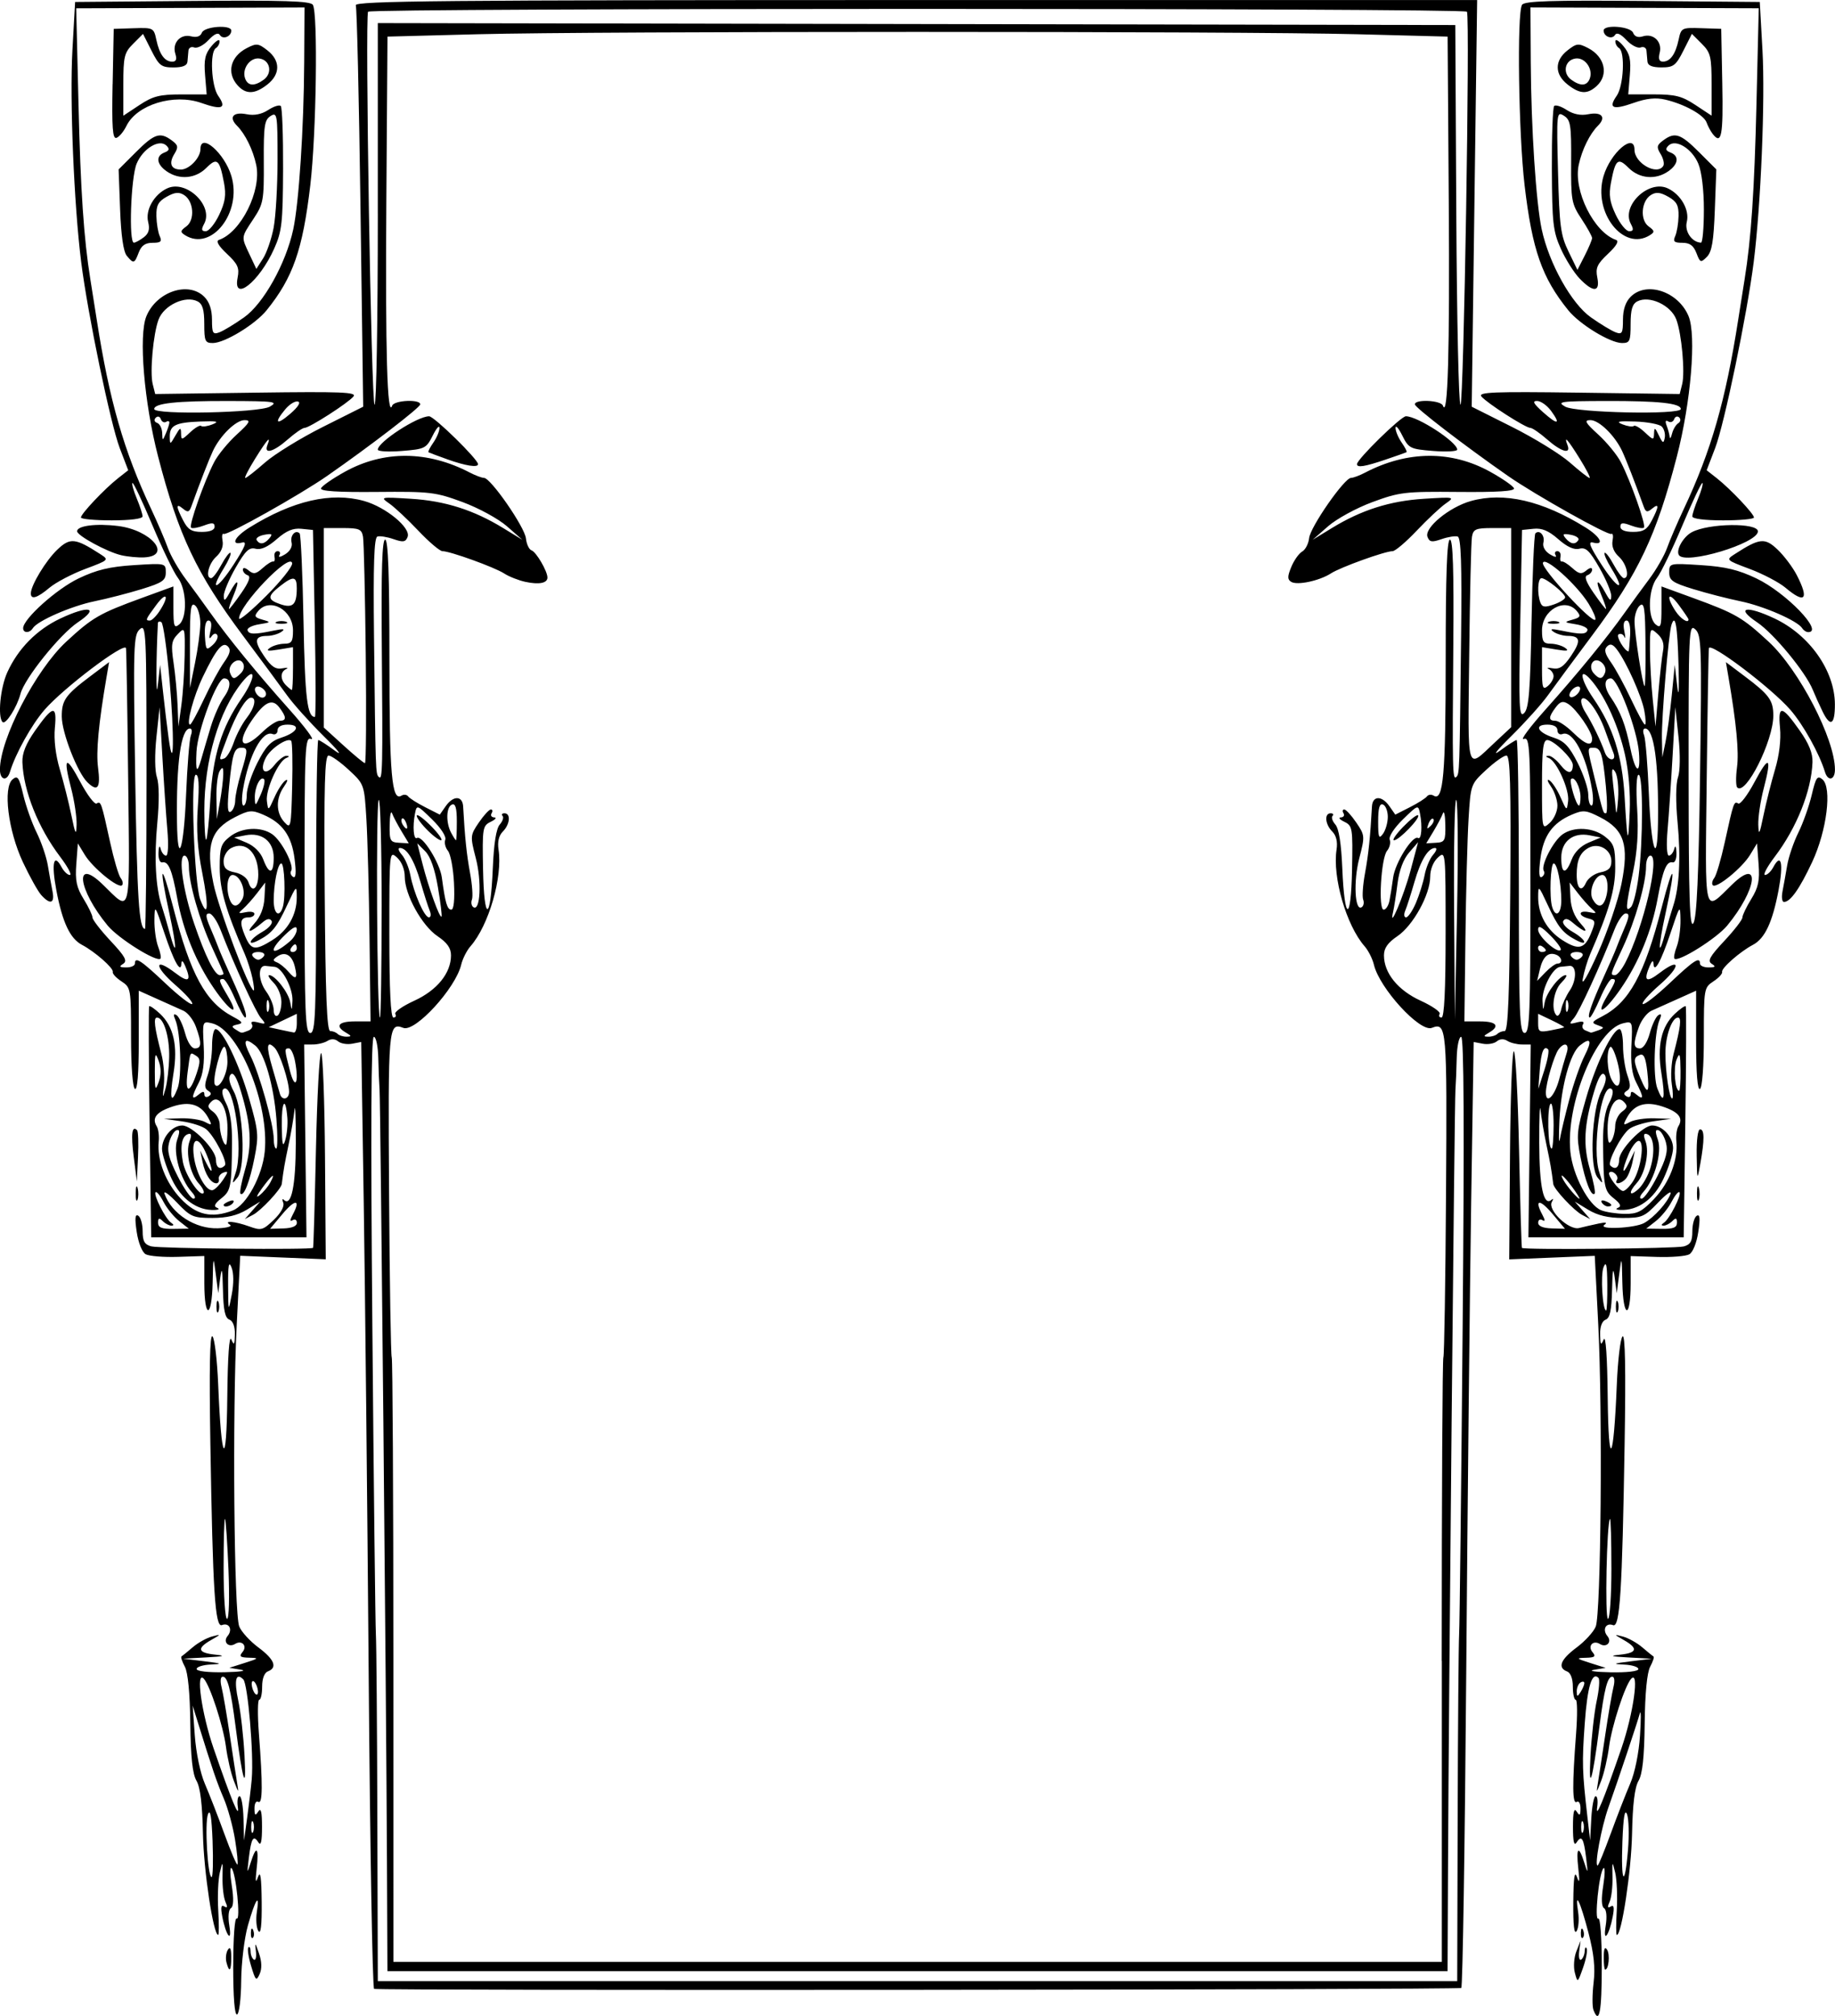 <?xml version="1.0" encoding="UTF-8" standalone="no"?>
<!-- Created with Inkscape (http://www.inkscape.org/) -->

<svg
   width="125.943mm"
   height="138.38mm"
   viewBox="0 0 125.943 138.38"
   version="1.1"
   id="svg997"
   inkscape:version="1.1 (c4e8f9ed74, 2021-05-24)"
   sodipodi:docname="frame17.svg"
   xmlns:inkscape="http://www.inkscape.org/namespaces/inkscape"
   xmlns:sodipodi="http://sodipodi.sourceforge.net/DTD/sodipodi-0.dtd"
   xmlns="http://www.w3.org/2000/svg"
   xmlns:svg="http://www.w3.org/2000/svg">
  <sodipodi:namedview
     id="namedview999"
     pagecolor="#ffffff"
     bordercolor="#666666"
     borderopacity="1.0"
     inkscape:pageshadow="2"
     inkscape:pageopacity="0.0"
     inkscape:pagecheckerboard="0"
     inkscape:document-units="mm"
     showgrid="false"
     inkscape:zoom="1.5385816"
     inkscape:cx="344.7981"
     inkscape:cy="325.94957"
     inkscape:window-width="2506"
     inkscape:window-height="1403"
     inkscape:window-x="1974"
     inkscape:window-y="0"
     inkscape:window-maximized="1"
     inkscape:current-layer="layer1" />
  <defs
     id="defs994" />
  <g
     inkscape:label="Layer 1"
     inkscape:groupmode="layer"
     id="layer1"
     transform="translate(-8.475,-101.505)">
    <path
       style="fill:#000000;stroke-width:0.265"
       d="m 24.483,236.468 c 0,-1.944 0.102,-3.351 0.237,-3.268 0.288,0.178 -0.049,-3.146 -0.351,-3.455 -0.115,-0.118 -0.11,0.413 0.011,1.179 0.145,0.917 0.126,1.452 -0.056,1.565 -0.165,0.102 -0.209,0.588 -0.11,1.202 0.203,1.254 -0.237,0.676 -0.485,-0.636 -0.118,-0.625 -0.078,-0.819 0.141,-0.684 0.217,0.134 0.239,0.042 0.078,-0.318 -0.125,-0.279 -0.215,-1.042 -0.201,-1.697 0.025,-1.128 0.016,-1.145 -0.184,-0.314 -0.116,0.482 -0.166,1.643 -0.11,2.58 0.055,0.937 0.054,1.703 -0.004,1.703 -0.332,0 -0.994,-4.4 -1.045,-6.941 -0.041,-2.034 -0.182,-3.191 -0.444,-3.642 -0.273,-0.47 -0.396,-1.61 -0.423,-3.931 -0.025,-2.079 -0.162,-3.5 -0.377,-3.902 -0.186,-0.348 -0.289,-0.662 -0.228,-0.699 0.061,-0.037 0.408,-0.321 0.772,-0.631 0.364,-0.311 0.959,-0.642 1.323,-0.737 0.64,-0.167 0.638,-0.159 -0.066,0.243 -0.995,0.567 -0.913,0.876 0.265,0.999 0.776,0.081 0.646,0.123 -0.595,0.191 l -1.587,0.088 1.455,0.178 c 1.207,0.148 1.286,0.186 0.463,0.221 -0.546,0.024 -0.992,0.162 -0.992,0.308 0,0.156 0.789,0.248 1.918,0.225 1.055,-0.022 1.561,-0.099 1.124,-0.173 l -0.794,-0.133 1.058,-0.336 c 0.97,-0.308 0.995,-0.338 0.298,-0.357 -0.623,-0.017 -0.704,-0.087 -0.45,-0.394 0.344,-0.415 -0.047,-0.839 -0.51,-0.553 -0.456,0.282 -0.856,-0.135 -0.519,-0.541 0.367,-0.442 0.108,-0.943 -0.389,-0.752 -0.47,0.18 -0.626,-2.276 -0.792,-12.439 -0.085,-5.187 -0.038,-7.56 0.144,-7.377 0.148,0.148 0.325,1.642 0.393,3.321 0.219,5.413 0.571,5.894 0.624,0.855 0.029,-2.784 0.134,-4.296 0.275,-3.969 0.19,0.442 0.23,0.386 0.246,-0.339 0.012,-0.541 -0.131,-0.926 -0.378,-1.02 -0.295,-0.113 -0.408,-0.636 -0.441,-2.042 -0.034,-1.43 -0.078,-1.632 -0.184,-0.832 l -0.139,1.058 -0.171,-1.323 c -0.165,-1.272 -0.173,-1.25 -0.213,0.595 -0.054,2.494 -0.571,2.538 -0.571,0.048 v -1.87 l -1.803,0.059 c -0.992,0.032 -1.992,-0.049 -2.224,-0.181 -0.242,-0.137 -0.503,-0.789 -0.614,-1.534 -0.14,-0.939 -0.11,-1.243 0.108,-1.109 0.165,0.102 0.3,0.581 0.3,1.065 0,0.688 0.129,0.914 0.595,1.039 0.558,0.15 10.982,0.244 11.101,0.101 0.03,-0.036 0.119,-3.073 0.198,-6.748 0.079,-3.675 0.239,-6.651 0.356,-6.615 0.117,0.037 0.236,3.235 0.265,7.108 l 0.052,7.041 -2.935,-0.121 -2.935,-0.121 -0.24,4.721 c -0.303,5.959 -0.188,19.841 0.173,20.728 0.148,0.364 0.74,1.012 1.317,1.44 1.096,0.814 1.322,1.382 0.651,1.639 -0.245,0.094 -0.397,0.496 -0.397,1.05 0,0.494 -0.09,0.898 -0.2,0.898 -0.11,0 -0.12,1.042 -0.023,2.315 0.27,3.531 0.258,4.881 -0.042,4.696 -0.148,-0.091 -0.263,0.107 -0.261,0.447 0.003,0.491 0.054,0.533 0.261,0.214 0.183,-0.283 0.256,0.022 0.256,1.058 0,1 -0.077,1.333 -0.246,1.066 -0.344,-0.544 -0.493,-0.303 -0.658,1.061 -0.133,1.099 -0.124,1.121 0.128,0.321 0.389,-1.238 0.575,-1.058 0.41,0.397 -0.102,0.906 -0.077,1.072 0.09,0.595 0.167,-0.476 0.238,0.008 0.254,1.72 0.015,1.583 -0.061,2.249 -0.227,1.987 -0.137,-0.217 -0.183,-0.812 -0.103,-1.323 0.212,-1.348 -0.108,-0.857 -0.618,0.949 -0.243,0.859 -0.449,2.563 -0.459,3.787 -0.01,1.231 -0.136,2.266 -0.283,2.315 -0.167,0.057 -0.265,-1.165 -0.265,-3.324 z m -1.417,-8.558 c -0.065,-1.691 -0.163,-2.269 -0.317,-1.868 -0.236,0.615 -0.021,4.314 0.25,4.315 0.088,2.6e-4 0.118,-1.101 0.066,-2.447 z m 1.539,-0.135 c -0.144,-0.894 -0.493,-2.164 -0.775,-2.822 -0.475,-1.107 -0.781,-2.006 -1.764,-5.179 l -0.369,-1.191 0.148,2.055 c 0.085,1.18 0.378,2.588 0.689,3.307 0.298,0.689 0.902,2.241 1.342,3.449 0.44,1.208 0.843,2.154 0.895,2.101 0.053,-0.053 -0.022,-0.827 -0.166,-1.72 z m 1.148,-4.165 c 0.148,-1.651 -0.266,-6.51 -0.581,-6.825 -0.513,-0.513 -0.646,0.054 -0.342,1.466 0.165,0.765 0.357,2.462 0.427,3.772 0.142,2.646 -0.13,1.758 -0.614,-2.003 -0.331,-2.569 -0.549,-3.421 -0.878,-3.421 -0.157,0 -0.19,0.297 -0.081,0.728 0.101,0.4 0.351,1.859 0.556,3.241 0.205,1.382 0.433,2.871 0.506,3.307 0.125,0.746 0.112,0.739 -0.223,-0.132 -0.196,-0.509 -0.439,-1.561 -0.54,-2.337 -0.186,-1.425 -1.088,-4.197 -1.516,-4.661 -0.578,-0.626 -0.157,2.382 0.669,4.78 1.236,3.588 1.797,4.943 1.66,4.004 -0.058,-0.4 -0.004,-0.728 0.122,-0.728 0.125,0 0.245,0.685 0.267,1.521 l 0.039,1.521 0.218,-1.587 c 0.12,-0.873 0.261,-2.064 0.313,-2.646 z m 0.096,2.977 c -0.073,-0.182 -0.133,-0.033 -0.133,0.331 0,0.364 0.06,0.513 0.133,0.331 0.073,-0.182 0.073,-0.48 0,-0.661 z m 0.248,-9.353 c -0.094,-0.245 -0.231,-0.387 -0.303,-0.314 -0.073,0.073 -0.055,0.333 0.039,0.578 0.094,0.245 0.231,0.387 0.303,0.314 0.073,-0.073 0.055,-0.333 -0.039,-0.578 z m -1.941,-7.977 c -0.077,-1.855 -0.183,-3.423 -0.237,-3.484 -0.054,-0.061 -0.097,1.457 -0.097,3.373 0,1.916 0.106,3.484 0.237,3.484 0.134,0 0.176,-1.463 0.097,-3.373 z m 0.213,-20.743 c -0.19,-0.475 -0.246,-0.185 -0.237,1.23 0.013,1.842 0.014,1.845 0.249,0.623 0.144,-0.748 0.139,-1.473 -0.013,-1.852 z m 93.469,50.955 c -0.087,-0.227 -0.082,-1.062 0.011,-1.856 0.123,-1.044 0.023,-2.001 -0.36,-3.465 -0.57,-2.176 -0.94,-2.917 -0.703,-1.407 0.08,0.511 0.034,1.106 -0.103,1.323 -0.166,0.262 -0.242,-0.404 -0.227,-1.987 0.016,-1.712 0.087,-2.195 0.254,-1.72 0.167,0.477 0.192,0.311 0.09,-0.595 -0.165,-1.455 0.021,-1.635 0.41,-0.397 0.252,0.801 0.261,0.778 0.128,-0.321 -0.165,-1.364 -0.314,-1.604 -0.658,-1.061 -0.169,0.267 -0.246,-0.066 -0.246,-1.066 0,-1.036 0.074,-1.341 0.256,-1.058 0.206,0.319 0.257,0.277 0.261,-0.214 0.002,-0.341 -0.113,-0.539 -0.261,-0.447 -0.299,0.185 -0.311,-1.165 -0.042,-4.696 0.097,-1.273 0.087,-2.315 -0.023,-2.315 -0.11,0 -0.2,-0.404 -0.2,-0.898 0,-0.554 -0.152,-0.956 -0.397,-1.05 -0.671,-0.257 -0.445,-0.825 0.651,-1.639 0.576,-0.428 1.169,-1.076 1.317,-1.44 0.361,-0.888 0.476,-14.769 0.173,-20.728 l -0.24,-4.721 -2.935,0.121 -2.935,0.121 0.053,-7.173 c 0.029,-3.945 0.148,-7.144 0.265,-7.108 0.117,0.036 0.277,3.072 0.356,6.747 0.079,3.675 0.168,6.711 0.198,6.748 0.119,0.143 10.543,0.049 11.101,-0.101 0.466,-0.125 0.595,-0.351 0.595,-1.039 0,-0.484 0.135,-0.963 0.3,-1.065 0.218,-0.135 0.247,0.17 0.108,1.109 -0.111,0.744 -0.372,1.396 -0.614,1.534 -0.232,0.132 -1.233,0.213 -2.224,0.181 l -1.803,-0.059 v 1.87 c 0,2.489 -0.517,2.446 -0.571,-0.048 -0.04,-1.845 -0.048,-1.868 -0.213,-0.595 l -0.171,1.323 -0.139,-1.058 c -0.105,-0.801 -0.15,-0.598 -0.184,0.832 -0.033,1.406 -0.146,1.929 -0.441,2.042 -0.247,0.095 -0.39,0.479 -0.378,1.02 0.015,0.725 0.056,0.781 0.246,0.339 0.141,-0.328 0.246,1.184 0.275,3.969 0.053,5.039 0.404,4.558 0.624,-0.855 0.068,-1.678 0.245,-3.173 0.393,-3.321 0.183,-0.183 0.229,2.19 0.144,7.377 -0.166,10.163 -0.323,12.619 -0.792,12.439 -0.497,-0.191 -0.756,0.309 -0.389,0.752 0.337,0.406 -0.063,0.823 -0.519,0.541 -0.463,-0.286 -0.854,0.138 -0.51,0.553 0.254,0.306 0.173,0.377 -0.45,0.394 -0.696,0.019 -0.672,0.049 0.298,0.357 l 1.058,0.336 -0.794,0.133 c -0.437,0.073 0.069,0.151 1.124,0.173 1.129,0.023 1.918,-0.069 1.918,-0.225 0,-0.146 -0.446,-0.284 -0.992,-0.308 -0.823,-0.036 -0.744,-0.073 0.463,-0.221 l 1.455,-0.178 -1.587,-0.088 c -1.241,-0.069 -1.371,-0.11 -0.595,-0.191 1.177,-0.123 1.259,-0.432 0.265,-0.999 -0.704,-0.402 -0.706,-0.409 -0.066,-0.243 0.364,0.095 0.959,0.427 1.323,0.737 0.364,0.311 0.711,0.595 0.772,0.631 0.061,0.037 -0.042,0.351 -0.228,0.699 -0.215,0.402 -0.353,1.823 -0.377,3.902 -0.027,2.321 -0.15,3.462 -0.423,3.931 -0.262,0.451 -0.403,1.609 -0.444,3.642 -0.051,2.541 -0.713,6.941 -1.045,6.941 -0.057,0 -0.059,-0.766 -0.003,-1.703 0.055,-0.937 0.006,-2.098 -0.11,-2.58 -0.2,-0.83 -0.21,-0.814 -0.184,0.314 0.015,0.655 -0.075,1.419 -0.201,1.697 -0.161,0.359 -0.139,0.451 0.078,0.318 0.219,-0.135 0.259,0.059 0.141,0.684 -0.248,1.312 -0.688,1.89 -0.485,0.636 0.099,-0.614 0.055,-1.1 -0.11,-1.202 -0.182,-0.112 -0.201,-0.648 -0.056,-1.565 0.121,-0.767 0.126,-1.297 0.011,-1.179 -0.302,0.309 -0.639,3.632 -0.351,3.455 0.135,-0.083 0.237,1.324 0.237,3.268 0,3.149 -0.171,4.046 -0.572,3.001 z m 2.372,-10.979 c 0.086,-1.027 0.056,-2.128 -0.066,-2.447 -0.154,-0.401 -0.252,0.176 -0.317,1.868 -0.11,2.875 0.157,3.279 0.383,0.58 z m -1.187,-1.109 c 0.437,-1.201 1.039,-2.746 1.336,-3.435 0.32,-0.739 0.597,-2.095 0.676,-3.307 0.074,-1.13 0.07,-1.817 -0.01,-1.526 -0.178,0.653 -1.468,4.517 -2.165,6.482 -0.481,1.357 -0.965,3.969 -0.735,3.969 0.056,0 0.46,-0.982 0.897,-2.183 z m -1.033,-2.58 c 0.118,0 0.167,0.327 0.108,0.728 -0.137,0.938 0.424,-0.416 1.66,-4.004 0.826,-2.398 1.247,-5.406 0.669,-4.78 -0.428,0.464 -1.33,3.236 -1.516,4.661 -0.101,0.776 -0.345,1.828 -0.54,2.337 -0.335,0.871 -0.348,0.879 -0.223,0.132 0.073,-0.437 0.301,-1.925 0.506,-3.307 0.205,-1.382 0.456,-2.841 0.556,-3.241 0.109,-0.431 0.075,-0.728 -0.081,-0.728 -0.329,0 -0.548,0.852 -0.878,3.421 -0.484,3.761 -0.756,4.649 -0.614,2.003 0.07,-1.31 0.262,-3.007 0.427,-3.772 0.165,-0.765 0.219,-1.471 0.12,-1.57 -0.446,-0.446 -0.761,0.598 -0.942,3.129 -0.193,2.701 -0.176,3.299 0.187,6.446 l 0.183,1.587 0.081,-1.521 c 0.045,-0.837 0.178,-1.521 0.296,-1.521 z m -0.86,1.786 c -0.073,-0.182 -0.133,-0.033 -0.133,0.331 0,0.364 0.06,0.513 0.133,0.331 0.073,-0.182 0.073,-0.48 0,-0.661 z m 0.085,-9.541 c 0.002,-0.118 -0.115,-0.14 -0.261,-0.051 -0.146,0.09 -0.263,0.365 -0.261,0.611 0.004,0.386 0.04,0.393 0.261,0.051 0.141,-0.218 0.258,-0.493 0.261,-0.611 z m 1.856,-7.9 c 0,-1.916 -0.044,-3.434 -0.097,-3.373 -0.224,0.253 -0.358,6.857 -0.139,6.857 0.13,0 0.237,-1.568 0.237,-3.484 z m -0.281,-19.469 c -0.013,-1.353 -0.075,-1.64 -0.259,-1.184 -0.214,0.534 -0.068,2.97 0.179,2.97 0.053,0 0.089,-0.804 0.08,-1.786 z m -84.639,48.353 c -0.112,-0.073 -0.279,-9.776 -0.372,-21.564 -0.093,-11.787 -0.246,-26.382 -0.34,-32.433 l -0.171,-11.002 -0.624,0.119 c -0.343,0.066 -0.776,-0.007 -0.962,-0.161 -0.214,-0.178 -0.48,-0.191 -0.726,-0.035 -0.213,0.135 -0.662,0.247 -0.996,0.249 l -0.608,0.004 0.079,6.615 0.079,6.615 -5.329,-2.4e-4 -5.329,-2.3e-4 -0.111,-7.871 c -0.061,-4.329 -0.073,-7.921 -0.028,-7.983 0.046,-0.061 0.381,0.169 0.746,0.512 0.931,0.875 1.231,2.201 0.923,4.091 -0.284,1.747 -0.165,2.187 0.279,1.035 0.312,-0.811 0.214,-3.86 -0.152,-4.71 -0.152,-0.354 -0.127,-0.45 0.084,-0.32 0.166,0.103 0.429,0.658 0.584,1.234 0.165,0.614 0.442,1.047 0.669,1.047 0.468,0 0.486,-0.35 0.076,-1.482 -0.171,-0.472 -0.558,-0.969 -0.86,-1.105 -0.302,-0.135 -1.115,-0.5 -1.806,-0.81 l -1.257,-0.564 v 3.452 c 0,2.234 -0.093,3.394 -0.265,3.288 -0.154,-0.095 -0.265,-1.58 -0.265,-3.557 0,-3.326 -0.013,-3.402 -0.66,-3.826 -0.363,-0.238 -0.631,-0.53 -0.595,-0.649 0.074,-0.247 -1.23,-1.392 -2.116,-1.858 -0.816,-0.429 -1.34,-1.546 -1.755,-3.741 -0.352,-1.861 -0.184,-2.604 0.359,-1.589 0.158,0.295 0.413,0.537 0.568,0.537 0.154,0 -0.148,-0.566 -0.671,-1.257 -1.505,-1.987 -2.513,-4.513 -2.587,-6.484 -0.023,-0.612 0.244,-1.274 0.876,-2.173 1.227,-1.744 1.507,-1.783 1.353,-0.188 -0.078,0.809 0.05,1.879 0.34,2.854 0.256,0.858 0.612,2.274 0.792,3.147 0.273,1.324 0.333,1.432 0.359,0.651 0.017,-0.515 -0.151,-1.636 -0.373,-2.49 -0.57,-2.189 -0.373,-2.325 0.632,-0.439 0.477,0.894 0.978,1.557 1.115,1.472 0.294,-0.181 0.326,-0.088 0.926,2.658 0.254,1.164 0.579,2.268 0.722,2.454 0.143,0.185 0.186,0.41 0.097,0.5 -0.247,0.247 -2.011,-1.192 -2.554,-2.084 l -0.479,-0.788 -0.106,1.414 c -0.085,1.135 0.014,1.609 0.502,2.401 0.334,0.543 0.608,1.113 0.608,1.268 0,0.155 0.56,0.879 1.244,1.611 1.001,1.07 1.169,1.377 0.86,1.572 -0.299,0.189 -0.252,0.244 0.212,0.247 0.327,0.002 0.595,-0.115 0.595,-0.261 0,-0.504 0.405,-0.244 2.083,1.341 0.927,0.876 1.759,1.519 1.848,1.43 0.089,-0.089 -0.432,-0.678 -1.157,-1.309 -1.467,-1.276 -1.47,-1.943 -0.003,-0.824 0.932,0.711 1.128,0.563 0.669,-0.506 -0.141,-0.329 -0.234,-0.384 -0.246,-0.146 -0.036,0.74 -0.514,-0.115 -1.177,-2.103 -0.644,-1.934 -0.661,-1.956 -0.678,-0.877 -0.009,0.609 0.106,1.429 0.255,1.823 0.15,0.393 0.221,0.766 0.16,0.828 -0.262,0.262 -2.89,-1.384 -3.62,-2.267 -2.055,-2.487 -2.327,-4.753 -0.338,-2.82 1.979,1.923 1.853,2.444 1.743,-7.22 -0.054,-4.757 -0.121,-8.807 -0.15,-9 -0.068,-0.466 -4.296,2.732 -5.594,4.23 -0.891,1.029 -1.986,2.996 -2.37,4.257 -0.206,0.676 -0.687,0.566 -0.687,-0.157 0,-2.101 2.456,-6.84 4.55,-8.779 1.799,-1.665 2.269,-1.937 5.213,-3.012 l 2.143,-0.782 v 1.469 c 0,1.276 0.052,1.426 0.397,1.14 0.57,-0.473 0.513,-2.426 -0.095,-3.205 -0.27,-0.347 -1.058,-1.977 -1.75,-3.621 -0.692,-1.645 -1.306,-2.943 -1.364,-2.885 -0.058,0.058 0.075,0.536 0.295,1.063 0.22,0.527 0.4,1.081 0.4,1.231 0,0.165 -0.838,0.273 -2.117,0.273 -1.164,0 -2.116,-0.089 -2.114,-0.198 0.003,-0.253 1.621,-1.964 2.542,-2.689 l 0.704,-0.553 -0.581,-1.518 c -0.635,-1.66 -2.197,-9.194 -2.647,-12.768 -0.496,-3.941 -0.794,-11.136 -0.602,-14.552 l 0.185,-3.307 8.052,-0.07 c 6.265,-0.054 8.099,0.004 8.264,0.265 0.357,0.563 0.24,8.864 -0.175,12.389 -0.522,4.435 -1.19,6.345 -3.002,8.584 -0.783,0.967 -2.867,2.238 -3.68,2.244 -0.538,0.004 -0.595,-0.122 -0.595,-1.309 0,-0.984 -0.116,-1.373 -0.463,-1.552 -0.827,-0.425 -2.303,0.263 -2.673,1.247 -0.367,0.974 -0.607,3.619 -0.403,4.432 l 0.171,0.682 6.953,-0.094 c 5.819,-0.079 6.905,-0.036 6.656,0.263 -0.378,0.456 -3.027,2.156 -3.358,2.156 -0.138,0 -0.657,0.357 -1.154,0.794 -0.97,0.852 -1.648,1.044 -1.4,0.397 0.279,-0.727 -0.008,-0.41 -0.839,0.926 -0.452,0.728 -0.756,1.323 -0.675,1.323 0.081,0 0.687,-0.475 1.347,-1.056 0.66,-0.581 2.448,-1.682 3.973,-2.447 l 2.773,-1.391 -0.185,-13.597 c -0.102,-7.478 -0.247,-13.759 -0.323,-13.957 -0.116,-0.303 5.995,-0.36 38.412,-0.36 h 38.55 l -0.186,13.957 -0.186,13.957 2.772,1.391 c 1.525,0.765 3.312,1.866 3.972,2.447 0.66,0.581 1.266,1.056 1.347,1.056 0.081,0 -0.223,-0.595 -0.675,-1.323 -0.831,-1.336 -1.118,-1.653 -0.839,-0.926 0.248,0.647 -0.43,0.455 -1.4,-0.397 -0.497,-0.437 -1.017,-0.794 -1.154,-0.794 -0.332,0 -2.98,-1.7 -3.358,-2.156 -0.248,-0.299 0.838,-0.342 6.656,-0.263 l 6.953,0.094 0.171,-0.682 c 0.204,-0.813 -0.037,-3.458 -0.403,-4.432 -0.37,-0.984 -1.846,-1.672 -2.673,-1.247 -0.347,0.178 -0.463,0.568 -0.463,1.552 0,1.187 -0.057,1.313 -0.595,1.309 -0.813,-0.006 -2.897,-1.277 -3.68,-2.244 -1.811,-2.238 -2.48,-4.149 -3.002,-8.584 -0.415,-3.525 -0.533,-11.826 -0.175,-12.389 0.165,-0.26 1.999,-0.319 8.264,-0.265 l 8.052,0.07 0.185,3.307 c 0.191,3.416 -0.107,10.611 -0.602,14.552 -0.45,3.574 -2.011,11.108 -2.647,12.768 l -0.581,1.518 0.704,0.553 c 0.921,0.725 2.539,2.436 2.542,2.689 0.001,0.109 -0.95,0.198 -2.114,0.198 -1.279,0 -2.117,-0.108 -2.117,-0.273 0,-0.15 0.18,-0.704 0.4,-1.231 0.22,-0.527 0.353,-1.006 0.295,-1.063 -0.058,-0.058 -0.672,1.24 -1.364,2.885 -0.692,1.645 -1.48,3.274 -1.75,3.621 -0.607,0.779 -0.665,2.732 -0.095,3.205 0.345,0.286 0.397,0.136 0.397,-1.14 v -1.469 l 2.143,0.782 c 2.944,1.074 3.414,1.346 5.213,3.012 2.094,1.938 4.55,6.678 4.55,8.779 0,0.723 -0.481,0.833 -0.687,0.157 -0.384,-1.261 -1.479,-3.229 -2.37,-4.257 -1.298,-1.499 -5.525,-4.696 -5.594,-4.23 -0.028,0.193 -0.096,4.243 -0.15,9 -0.11,9.664 -0.235,9.143 1.743,7.22 1.989,-1.933 1.717,0.334 -0.338,2.82 -0.73,0.883 -3.358,2.529 -3.62,2.267 -0.062,-0.062 0.01,-0.434 0.16,-0.828 0.15,-0.393 0.265,-1.214 0.255,-1.823 -0.016,-1.079 -0.033,-1.057 -0.678,0.877 -0.662,1.989 -1.141,2.844 -1.177,2.103 -0.012,-0.239 -0.105,-0.184 -0.246,0.146 -0.459,1.069 -0.264,1.217 0.669,0.506 1.466,-1.118 1.464,-0.452 -0.003,0.824 -0.726,0.631 -1.246,1.22 -1.157,1.309 0.089,0.089 0.921,-0.555 1.848,-1.43 1.678,-1.585 2.083,-1.845 2.083,-1.341 0,0.146 0.268,0.263 0.595,0.261 0.464,-0.003 0.511,-0.058 0.212,-0.247 -0.309,-0.195 -0.141,-0.502 0.86,-1.572 0.684,-0.731 1.244,-1.456 1.244,-1.611 0,-0.155 0.274,-0.725 0.608,-1.268 0.488,-0.792 0.587,-1.266 0.502,-2.401 l -0.106,-1.414 -0.479,0.788 c -0.542,0.892 -2.306,2.331 -2.554,2.084 -0.089,-0.089 -0.046,-0.315 0.097,-0.5 0.143,-0.185 0.468,-1.29 0.722,-2.454 0.6,-2.746 0.632,-2.84 0.926,-2.658 0.137,0.085 0.638,-0.578 1.115,-1.472 1.005,-1.886 1.202,-1.75 0.632,0.439 -0.223,0.854 -0.39,1.975 -0.373,2.49 0.026,0.781 0.086,0.673 0.359,-0.651 0.18,-0.873 0.537,-2.289 0.792,-3.147 0.29,-0.975 0.418,-2.045 0.34,-2.854 -0.153,-1.595 0.127,-1.556 1.353,0.188 0.632,0.899 0.899,1.561 0.876,2.173 -0.074,1.971 -1.082,4.497 -2.587,6.484 -0.524,0.691 -0.826,1.257 -0.671,1.257 0.154,0 0.41,-0.241 0.568,-0.537 0.543,-1.015 0.711,-0.271 0.359,1.589 -0.415,2.196 -0.939,3.312 -1.755,3.741 -0.886,0.466 -2.189,1.611 -2.116,1.858 0.035,0.119 -0.232,0.412 -0.595,0.649 -0.647,0.424 -0.66,0.5 -0.66,3.826 0,1.977 -0.11,3.462 -0.265,3.557 -0.171,0.106 -0.265,-1.054 -0.265,-3.288 v -3.452 l -1.257,0.564 c -0.691,0.31 -1.504,0.675 -1.806,0.81 -0.302,0.135 -0.689,0.632 -0.86,1.105 -0.41,1.133 -0.392,1.482 0.076,1.482 0.227,0 0.503,-0.434 0.669,-1.047 0.155,-0.576 0.418,-1.131 0.584,-1.234 0.211,-0.131 0.237,-0.035 0.085,0.32 -0.366,0.851 -0.464,3.9 -0.152,4.71 0.444,1.153 0.563,0.712 0.279,-1.035 -0.308,-1.89 -0.008,-3.216 0.923,-4.091 0.365,-0.343 0.701,-0.573 0.746,-0.512 0.046,0.061 0.033,3.653 -0.028,7.983 l -0.111,7.871 -5.329,2.3e-4 -5.329,2.4e-4 0.079,-6.615 0.079,-6.615 -0.608,-0.004 c -0.335,-0.002 -0.783,-0.114 -0.996,-0.249 -0.246,-0.155 -0.512,-0.143 -0.726,0.035 -0.186,0.154 -0.619,0.227 -0.962,0.161 l -0.624,-0.119 -0.171,11.002 c -0.094,6.051 -0.247,20.646 -0.34,32.433 -0.093,11.787 -0.245,21.462 -0.339,21.5 -0.327,0.132 -74.422,0.195 -74.623,0.063 z m 74.369,-11.84 c 0.018,-6.221 0.063,-11.847 0.1,-12.502 0.038,-0.655 0.146,-10.15 0.242,-21.101 0.119,-13.657 0.087,-19.91 -0.1,-19.91 -0.152,0 -0.289,0.65 -0.307,1.455 -0.018,0.8 -0.058,1.783 -0.088,2.183 -0.066,0.874 -0.461,41.999 -0.507,52.836 l -0.033,7.659 H 71.446 35.066 l -0.033,-7.659 c -0.046,-10.837 -0.441,-51.962 -0.507,-52.836 -0.03,-0.4 -0.07,-1.382 -0.088,-2.183 -0.018,-0.805 -0.155,-1.455 -0.307,-1.455 -0.188,0 -0.219,6.253 -0.1,19.91 0.095,10.95 0.204,20.446 0.242,21.101 0.038,0.655 0.083,6.281 0.1,12.502 l 0.032,11.311 h 37.042 37.042 z m -1.094,-10.673 c 8e-4,-11.364 0.051,-20.742 0.113,-20.841 0.061,-0.099 0.143,-5.158 0.182,-11.241 0.074,-11.472 0.049,-11.766 -0.977,-11.372 -0.813,0.312 -3.589,-2.718 -3.972,-4.335 -0.096,-0.406 -0.384,-0.976 -0.639,-1.267 -1.252,-1.426 -2.215,-4.747 -1.925,-6.638 0.082,-0.532 -0.021,-0.964 -0.295,-1.238 -0.491,-0.491 -0.559,-1.252 -0.112,-1.252 0.17,0 0.229,0.08 0.132,0.177 -0.097,0.097 -0.011,0.365 0.192,0.595 0.242,0.275 0.405,1.303 0.476,2.997 0.154,3.698 0.599,3.755 0.67,0.085 0.055,-2.851 0.031,-3 -0.529,-3.271 -0.323,-0.156 -0.431,-0.291 -0.24,-0.301 0.19,-0.01 0.273,-0.137 0.183,-0.282 -0.09,-0.146 -0.067,-0.264 0.051,-0.263 0.118,0.001 0.489,0.405 0.824,0.898 0.595,0.874 0.6,0.933 0.206,2.455 -0.408,1.574 -0.308,3.651 0.162,3.36 0.137,-0.085 0.185,-0.32 0.107,-0.523 -0.078,-0.203 -0.021,-1.022 0.127,-1.821 0.236,-1.278 0.359,-2.457 0.475,-4.57 0.042,-0.757 0.676,-0.767 1.2,-0.02 l 0.403,0.576 1.001,-0.509 c 0.551,-0.28 1.077,-0.614 1.17,-0.742 0.093,-0.128 0.301,-0.15 0.464,-0.05 0.661,0.409 0.823,-1.437 0.823,-9.392 0,-5.783 0.086,-8.185 0.291,-8.185 0.207,0 0.274,2.1 0.232,7.21 -0.071,8.577 -0.054,9.343 0.205,9.083 0.222,-0.222 0.224,-0.278 0.329,-9.666 0.056,-4.94 -0.006,-6.762 -0.232,-6.837 -0.169,-0.056 -0.668,0.023 -1.108,0.176 -0.665,0.232 -0.828,0.206 -0.967,-0.156 -0.236,-0.615 1.497,-2.045 2.982,-2.46 2.262,-0.633 4.896,-0.026 7.859,1.812 1.034,0.642 1.339,1.254 0.517,1.039 -0.36,-0.094 -0.217,0.275 0.595,1.529 1.103,1.703 1.703,1.92 0.665,0.24 -0.32,-0.517 -0.527,-0.994 -0.461,-1.06 0.066,-0.066 0.345,0.297 0.62,0.808 0.275,0.51 0.592,0.928 0.704,0.928 0.418,0 0.186,-0.993 -0.344,-1.473 -0.346,-0.313 -0.507,-0.717 -0.435,-1.091 0.062,-0.327 0.025,-0.54 -0.084,-0.473 -0.213,0.132 -5.221,-2.677 -7.085,-3.975 -2.966,-2.064 -6.4,-4.704 -6.4,-4.92 0,-0.369 1.792,-0.284 1.927,0.091 0.338,0.938 0.471,-3.721 0.401,-13.957 l -0.079,-11.377 -6.218,-0.163 c -8.062,-0.212 -52.263,-0.212 -60.325,0 l -6.218,0.163 -0.079,11.377 c -0.071,10.236 0.063,14.895 0.401,13.957 0.135,-0.375 1.927,-0.46 1.927,-0.091 0,0.216 -3.434,2.856 -6.4,4.92 -1.864,1.297 -6.871,4.107 -7.085,3.975 -0.109,-0.067 -0.146,0.145 -0.084,0.473 0.072,0.375 -0.089,0.778 -0.435,1.091 -0.53,0.48 -0.762,1.473 -0.344,1.473 0.112,0 0.429,-0.417 0.704,-0.928 0.275,-0.51 0.554,-0.874 0.62,-0.808 0.066,0.066 -0.142,0.543 -0.461,1.06 -1.038,1.68 -0.437,1.463 0.665,-0.24 0.812,-1.254 0.956,-1.623 0.595,-1.529 -0.822,0.215 -0.517,-0.398 0.517,-1.039 2.962,-1.838 5.597,-2.446 7.859,-1.812 1.485,0.416 3.218,1.845 2.982,2.46 -0.139,0.361 -0.302,0.387 -0.967,0.156 -0.44,-0.153 -0.939,-0.233 -1.108,-0.176 -0.226,0.075 -0.287,1.897 -0.232,6.837 0.106,9.388 0.108,9.444 0.329,9.666 0.259,0.259 0.276,-0.506 0.205,-9.083 -0.043,-5.109 0.025,-7.21 0.232,-7.21 0.206,0 0.291,2.402 0.291,8.185 0,7.955 0.162,9.801 0.823,9.392 0.162,-0.1 0.371,-0.078 0.464,0.05 0.093,0.128 0.619,0.462 1.17,0.742 l 1.001,0.509 0.403,-0.576 c 0.524,-0.748 1.158,-0.737 1.2,0.02 0.116,2.113 0.239,3.292 0.475,4.57 0.148,0.798 0.205,1.618 0.127,1.821 -0.078,0.203 -0.03,0.438 0.107,0.523 0.47,0.29 0.57,-1.786 0.162,-3.36 -0.394,-1.522 -0.389,-1.581 0.206,-2.455 0.335,-0.493 0.706,-0.897 0.824,-0.898 0.118,-0.001 0.14,0.117 0.051,0.263 -0.09,0.146 -0.008,0.273 0.183,0.282 0.19,0.01 0.082,0.145 -0.24,0.301 -0.56,0.27 -0.584,0.419 -0.529,3.271 0.071,3.67 0.516,3.613 0.67,-0.085 0.07,-1.694 0.234,-2.722 0.476,-2.997 0.203,-0.23 0.289,-0.498 0.192,-0.595 -0.097,-0.097 -0.038,-0.177 0.132,-0.177 0.447,0 0.379,0.761 -0.112,1.252 -0.274,0.274 -0.377,0.706 -0.295,1.238 0.29,1.891 -0.673,5.212 -1.925,6.638 -0.256,0.291 -0.543,0.861 -0.639,1.267 -0.383,1.618 -3.159,4.648 -3.972,4.335 -1.026,-0.394 -1.051,-0.1 -0.977,11.372 0.039,6.084 0.121,11.142 0.182,11.241 0.061,0.099 0.112,9.478 0.113,20.841 l 10e-4,20.661 h 35.979 35.979 l 0.001,-20.661 z M 44.532,141.446 c -0.469,-0.102 -1.124,-0.361 -1.455,-0.576 -0.656,-0.426 -3.713,-1.531 -4.236,-1.531 -0.179,0 -0.922,-0.631 -1.653,-1.403 -0.73,-0.771 -1.625,-1.61 -1.989,-1.864 -0.648,-0.452 -0.617,-0.459 1.481,-0.329 2.341,0.145 4.304,0.769 6.337,2.015 l 1.31,0.802 -1.058,-0.928 c -0.587,-0.514 -1.943,-1.255 -3.043,-1.661 -1.862,-0.688 -2.227,-0.731 -5.899,-0.697 -2.682,0.025 -3.885,-0.053 -3.82,-0.247 0.052,-0.156 0.789,-0.668 1.637,-1.138 2.666,-1.476 5.678,-1.457 8.575,0.055 0.384,0.2 0.824,0.365 0.977,0.366 0.458,0.003 2.792,3.372 2.875,4.151 0.042,0.396 0.215,0.766 0.385,0.823 0.319,0.106 1.091,1.426 1.091,1.866 0,0.386 -0.578,0.499 -1.515,0.296 z m 52.564,8e-4 c -0.268,-0.166 -0.266,-0.368 0.008,-1.031 0.188,-0.453 0.523,-0.926 0.744,-1.05 0.221,-0.124 0.436,-0.54 0.477,-0.925 0.082,-0.764 2.421,-4.128 2.873,-4.131 0.154,-8e-4 0.594,-0.165 0.977,-0.366 2.897,-1.512 5.909,-1.531 8.575,-0.055 0.849,0.47 1.585,0.982 1.637,1.138 0.065,0.194 -1.138,0.272 -3.82,0.247 -3.672,-0.034 -4.038,0.009 -5.899,0.697 -1.1,0.406 -2.456,1.147 -3.043,1.661 l -1.058,0.928 1.31,-0.802 c 2.033,-1.245 3.996,-1.869 6.337,-2.015 2.098,-0.13 2.129,-0.123 1.481,0.329 -0.364,0.254 -1.259,1.093 -1.989,1.864 -0.73,0.771 -1.474,1.403 -1.653,1.403 -0.518,0 -3.577,1.103 -4.224,1.522 -0.79,0.513 -2.32,0.84 -2.733,0.585 z m -57.928,-8.416 c -0.655,-0.234 -1.233,-0.45 -1.284,-0.48 -0.051,-0.03 0.098,-0.328 0.331,-0.661 0.233,-0.333 0.424,-0.787 0.423,-1.009 -2.3e-4,-0.222 -0.209,0.013 -0.463,0.522 -0.441,0.882 -0.541,0.932 -2.116,1.058 -0.91,0.073 -1.654,0.032 -1.654,-0.09 9e-5,-0.523 2.718,-2.291 3.521,-2.291 0.342,0 3.358,2.953 3.358,3.288 0,0.25 -0.852,0.115 -2.117,-0.336 z m 62.442,0.336 c 0,-0.335 3.016,-3.288 3.358,-3.288 0.803,0 3.521,1.769 3.521,2.291 2e-5,0.122 -0.744,0.163 -1.654,0.09 -1.575,-0.126 -1.676,-0.176 -2.116,-1.058 -0.254,-0.509 -0.463,-0.744 -0.463,-0.522 -2.3e-4,0.222 0.19,0.676 0.423,1.009 0.233,0.333 0.382,0.629 0.331,0.658 -0.051,0.029 -0.704,0.259 -1.452,0.512 -1.418,0.48 -1.949,0.564 -1.949,0.308 z m -80.839,51.956 c -0.365,-0.287 -0.848,-0.879 -1.074,-1.316 -0.226,-0.437 -0.471,-0.735 -0.543,-0.663 -0.17,0.17 0.681,1.84 1.068,2.096 0.19,0.126 0.196,0.196 0.016,0.198 -0.153,0.002 -0.421,-0.139 -0.595,-0.313 -0.247,-0.247 -0.318,-0.221 -0.318,0.116 0,0.331 0.248,0.43 1.054,0.419 l 1.054,-0.015 -0.663,-0.521 z m 3.491,0.258 c -0.496,-0.316 0.335,-0.245 1.325,0.113 0.813,0.294 0.933,0.262 1.679,-0.453 0.483,-0.463 0.742,-0.929 0.65,-1.169 -0.084,-0.219 -0.068,-0.314 0.036,-0.21 0.515,0.515 0.819,-0.924 0.825,-3.909 0.004,-1.746 -0.037,-2.758 -0.09,-2.249 -0.053,0.509 -0.236,1.581 -0.405,2.381 -0.267,1.258 -0.349,1.732 -0.468,2.692 -0.044,0.352 -1.414,1.824 -1.969,2.115 l -0.567,0.297 0.529,-0.601 0.529,-0.601 -0.926,0.561 c -0.64,0.388 -1.368,0.562 -2.356,0.562 -1.326,7.9e-4 -1.504,-0.077 -2.441,-1.061 -0.556,-0.584 -0.936,-0.852 -0.845,-0.595 0.487,1.372 2.119,2.424 3.668,2.365 0.623,-0.024 0.994,-0.132 0.825,-0.239 z m 4.588,-0.139 c 0,-0.198 -0.131,-0.279 -0.291,-0.18 -0.199,0.123 -0.193,-0.002 0.017,-0.396 0.561,-1.048 0.155,-1.066 -0.711,-0.03 l -0.853,1.019 0.919,-0.026 c 0.586,-0.017 0.919,-0.157 0.919,-0.386 z m 86.181,-0.607 c -0.866,-1.035 -1.272,-1.018 -0.711,0.03 0.211,0.394 0.216,0.519 0.017,0.396 -0.16,-0.099 -0.291,-0.018 -0.291,0.18 0,0.23 0.333,0.369 0.919,0.386 l 0.919,0.026 -0.853,-1.019 z m 3.149,0.662 c 0.495,-0.105 0.641,-0.077 0.418,0.081 -0.505,0.357 2.074,0.242 2.724,-0.121 0.672,-0.376 1.592,-1.396 1.806,-2.002 0.091,-0.257 -0.29,0.011 -0.846,0.595 -0.937,0.985 -1.115,1.062 -2.441,1.061 -0.989,-7.9e-4 -1.716,-0.174 -2.356,-0.562 l -0.926,-0.561 0.529,0.601 0.529,0.601 -0.567,-0.297 c -0.555,-0.291 -1.925,-1.763 -1.969,-2.115 -0.119,-0.96 -0.201,-1.434 -0.468,-2.692 -0.17,-0.8 -0.352,-1.872 -0.405,-2.381 -0.053,-0.509 -0.094,0.503 -0.09,2.249 0.006,3.036 0.304,4.399 0.853,3.901 0.119,-0.108 0.126,-0.038 0.013,0.155 -0.316,0.546 1.171,1.968 1.872,1.791 0.309,-0.078 0.905,-0.215 1.323,-0.303 z m 5.391,-0.057 c 0,-0.337 -0.071,-0.363 -0.318,-0.116 -0.175,0.175 -0.443,0.316 -0.595,0.313 -0.18,-0.003 -0.174,-0.072 0.016,-0.198 0.387,-0.256 1.238,-1.926 1.068,-2.096 -0.073,-0.073 -0.317,0.225 -0.543,0.663 -0.226,0.437 -0.709,1.03 -1.074,1.316 l -0.663,0.521 1.054,0.015 c 0.806,0.011 1.054,-0.087 1.054,-0.419 z m -99.123,-0.843 c 0.937,-0.356 2.029,-2.363 2.197,-4.036 0.326,-3.263 -1.771,-8.376 -3.615,-8.811 -0.66,-0.156 -0.661,-0.151 -0.574,1.548 0.061,1.181 -0.041,1.953 -0.331,2.513 -0.524,1.013 -0.53,1.257 -0.021,0.835 0.296,-0.245 0.397,-0.25 0.397,-0.017 0,0.172 0.132,0.231 0.293,0.132 0.208,-0.129 0.198,-0.24 -0.036,-0.384 -0.254,-0.157 -0.26,-0.399 -0.028,-1.065 0.165,-0.474 0.3,-1.38 0.3,-2.013 0,-0.633 0.108,-1.151 0.239,-1.151 0.47,0 1.616,2.369 2.301,4.756 0.644,2.245 0.672,2.549 0.375,4.061 -0.326,1.656 -0.737,2.71 -0.967,2.479 -0.07,-0.07 0.073,-0.814 0.318,-1.654 0.488,-1.679 0.415,-3.053 -0.287,-5.375 -0.289,-0.957 -0.517,-1.335 -0.697,-1.155 -0.18,0.18 -0.114,0.558 0.201,1.157 0.662,1.26 0.838,5.188 0.265,5.917 -0.39,0.496 -0.397,0.475 -0.125,-0.341 0.529,-1.584 -0.131,-6.174 -0.825,-5.745 -0.166,0.102 -0.105,0.471 0.163,0.99 0.283,0.546 0.421,1.461 0.409,2.697 -0.03,3.067 -0.078,3.313 -0.745,3.838 -0.434,0.341 -0.528,0.541 -0.298,0.634 0.204,0.082 0.151,0.143 -0.135,0.156 -1.215,0.054 -2.317,-0.744 -2.973,-2.151 -0.358,-0.77 -0.653,-1.688 -0.654,-2.04 -0.003,-0.792 0.701,-1.608 1.388,-1.608 0.687,0 2.314,1.656 2.314,2.355 0,0.543 0.276,0.721 0.606,0.391 0.217,-0.217 -0.707,-2.016 -1.278,-2.49 -0.245,-0.204 -0.998,-0.448 -1.673,-0.542 l -1.227,-0.172 1.142,-0.035 c 0.628,-0.019 1.381,0.093 1.674,0.249 0.482,0.258 0.504,0.233 0.241,-0.259 -0.502,-0.937 -1.277,-1.189 -2.462,-0.798 -1.104,0.364 -1.443,0.785 -1.091,1.354 0.117,0.189 0.179,0.659 0.139,1.045 -0.131,1.251 0.483,2.841 1.517,3.928 1.069,1.124 2.114,1.361 3.566,0.808 z m -0.625,-0.382 c 0,-0.057 0.185,-0.175 0.411,-0.262 0.235,-0.09 0.342,-0.046 0.249,0.104 -0.155,0.251 -0.66,0.372 -0.66,0.158 z m 98.191,-0.426 c 1.034,-1.087 1.649,-2.678 1.517,-3.928 -0.041,-0.386 0.022,-0.856 0.139,-1.045 0.352,-0.569 0.013,-0.99 -1.091,-1.354 -1.184,-0.391 -1.96,-0.139 -2.462,0.798 -0.263,0.492 -0.241,0.516 0.241,0.259 0.292,-0.157 1.046,-0.269 1.674,-0.249 l 1.142,0.035 -1.227,0.172 c -0.675,0.095 -1.428,0.339 -1.673,0.542 -0.571,0.474 -1.495,2.273 -1.278,2.49 0.33,0.33 0.606,0.152 0.606,-0.391 0,-0.675 1.617,-2.355 2.268,-2.355 0.71,0 1.437,0.792 1.434,1.562 -0.001,0.378 -0.296,1.316 -0.654,2.086 -0.655,1.408 -1.757,2.205 -2.973,2.151 -0.286,-0.013 -0.339,-0.074 -0.135,-0.156 0.23,-0.093 0.136,-0.292 -0.298,-0.634 -0.667,-0.524 -0.714,-0.771 -0.745,-3.838 -0.012,-1.236 0.126,-2.151 0.409,-2.697 0.268,-0.519 0.329,-0.888 0.163,-0.99 -0.694,-0.429 -1.354,4.162 -0.825,5.745 0.272,0.816 0.265,0.837 -0.125,0.341 -0.573,-0.73 -0.397,-4.657 0.265,-5.917 0.315,-0.599 0.38,-0.978 0.201,-1.157 -0.18,-0.18 -0.408,0.198 -0.697,1.155 -0.702,2.322 -0.776,3.696 -0.287,5.375 0.244,0.84 0.387,1.585 0.318,1.654 -0.231,0.231 -0.642,-0.823 -0.967,-2.479 -0.297,-1.512 -0.269,-1.815 0.375,-4.061 0.685,-2.387 1.831,-4.756 2.301,-4.756 0.132,0 0.239,0.518 0.239,1.151 0,0.633 0.135,1.539 0.3,2.013 0.232,0.666 0.226,0.908 -0.028,1.065 -0.234,0.144 -0.244,0.255 -0.036,0.384 0.161,0.1 0.293,0.04 0.293,-0.132 0,-0.233 0.101,-0.229 0.397,0.017 0.509,0.422 0.502,0.178 -0.021,-0.835 -0.29,-0.561 -0.391,-1.332 -0.331,-2.513 0.087,-1.7 0.086,-1.704 -0.574,-1.548 -1.844,0.436 -3.942,5.548 -3.615,8.811 0.161,1.606 1.247,3.672 2.115,4.022 0.316,0.127 1.04,0.239 1.608,0.248 0.872,0.014 1.19,-0.149 2.04,-1.042 z m -3.601,0.268 c -0.093,-0.15 0.013,-0.194 0.249,-0.104 0.458,0.176 0.542,0.366 0.162,0.366 -0.137,0 -0.322,-0.118 -0.411,-0.262 z m -96.791,-0.744 c -0.767,-0.848 -1.285,-2.715 -0.988,-3.566 0.196,-0.561 0.184,-0.733 -0.045,-0.657 -0.17,0.057 -0.399,0.438 -0.509,0.848 -0.152,0.569 -0.014,1.111 0.585,2.298 0.431,0.854 0.92,1.553 1.086,1.553 0.178,0 0.125,-0.195 -0.129,-0.476 z m 5.4,-0.627 c 0.402,-0.751 0.141,-0.574 -0.554,0.375 -0.39,0.532 -0.453,0.717 -0.168,0.485 0.254,-0.206 0.579,-0.593 0.721,-0.86 z m 89.364,0.309 c -0.592,-0.801 -0.942,-1.074 -0.595,-0.463 0.246,0.433 0.956,1.257 1.083,1.257 0.055,0 -0.165,-0.357 -0.488,-0.794 z m 5.845,-0.759 c 0.599,-1.187 0.737,-1.729 0.585,-2.298 -0.11,-0.41 -0.338,-0.791 -0.509,-0.848 -0.228,-0.076 -0.24,0.096 -0.044,0.657 0.297,0.851 -0.221,2.718 -0.988,3.566 -0.254,0.281 -0.307,0.476 -0.129,0.476 0.166,0 0.655,-0.699 1.086,-1.553 z m -100.108,0.516 c -0.601,-0.664 -0.925,-2.13 -0.641,-2.899 0.163,-0.441 0.134,-0.576 -0.106,-0.496 -0.428,0.143 -0.552,0.827 -0.348,1.918 0.169,0.899 1.156,2.39 1.413,2.133 0.08,-0.08 -0.064,-0.375 -0.318,-0.656 z m 99.624,-1.068 c 0.339,-1.133 0.238,-2.175 -0.226,-2.328 -0.24,-0.079 -0.269,0.056 -0.106,0.497 0.276,0.747 -0.035,2.229 -0.598,2.852 -0.604,0.668 -0.519,0.991 0.111,0.421 0.292,-0.265 0.661,-0.913 0.819,-1.442 z m -97.952,0.792 c 0.353,-0.531 0.356,-0.602 0.023,-0.482 -0.215,0.078 -0.361,0.275 -0.325,0.439 0.036,0.164 -0.038,0.298 -0.166,0.298 -0.376,0 -0.772,-0.607 -0.949,-1.457 l -0.165,-0.792 0.387,0.794 c 0.505,1.037 0.54,0.643 0.046,-0.538 -0.539,-1.29 -1.047,-1.201 -0.866,0.151 0.162,1.205 0.87,2.453 1.31,2.307 0.16,-0.053 0.477,-0.377 0.705,-0.72 z m 96.751,0.133 c 0.552,-0.843 0.832,-2.788 0.4,-2.788 -0.172,0 -0.485,0.413 -0.696,0.918 -0.493,1.18 -0.459,1.575 0.046,0.538 l 0.387,-0.794 -0.165,0.792 c -0.091,0.436 -0.289,0.942 -0.441,1.124 -0.317,0.382 -0.848,0.456 -0.619,0.086 0.153,-0.248 -0.327,-0.694 -0.529,-0.492 -0.162,0.162 0.664,1.267 0.946,1.267 0.134,0 0.436,-0.293 0.67,-0.651 z m -93.102,-4.31 c -0.18,-2.291 -0.827,-4.526 -1.456,-5.027 -0.747,-0.596 -0.863,-0.349 -0.328,0.7 0.608,1.192 1.602,4.734 1.602,5.711 0,0.366 0.077,0.666 0.172,0.666 0.094,0 0.099,-0.923 0.01,-2.051 z m 0.754,-0.049 c -0.122,-1.556 -0.407,-1.161 -0.384,0.534 0.017,1.289 0.074,1.528 0.236,0.993 0.117,-0.388 0.184,-1.075 0.148,-1.527 z m 86.906,0.496 c 0,-0.882 -0.089,-1.548 -0.198,-1.48 -0.263,0.162 -0.2,3.083 0.066,3.083 0.073,0 0.132,-0.721 0.132,-1.603 z m 1.087,-1.798 c 0.285,-1.07 0.754,-2.41 1.043,-2.977 0.535,-1.049 0.419,-1.296 -0.328,-0.7 -0.661,0.527 -1.285,2.8 -1.399,5.093 -0.058,1.164 -0.044,1.759 0.03,1.323 0.074,-0.437 0.368,-1.669 0.653,-2.74 z m -92.104,1.996 c 0,-1.395 -0.579,-2.346 -1.107,-1.819 -0.288,0.288 -0.269,0.408 0.114,0.691 0.255,0.188 0.463,0.587 0.463,0.887 0,0.573 0.249,1.382 0.425,1.382 0.057,0 0.104,-0.513 0.104,-1.14 z M 119.332,178.792 c 0.002,-0.348 0.212,-0.786 0.467,-0.974 0.383,-0.283 0.403,-0.402 0.114,-0.691 -0.538,-0.538 -1.107,0.435 -1.103,1.885 0.003,0.876 0.074,1.098 0.261,0.809 0.141,-0.218 0.258,-0.681 0.261,-1.029 z m -99.246,-4.713 c 0.032,-1.396 -0.375,-2.724 -0.835,-2.724 -0.259,0 -0.179,0.659 0.305,2.514 0.152,0.582 0.225,1.535 0.164,2.117 -0.1,0.935 -0.087,0.966 0.111,0.265 0.123,-0.437 0.238,-1.413 0.255,-2.17 z m 8.229,2.369 c -0.006,-0.734 -0.643,-2.671 -0.992,-3.02 -0.545,-0.545 -0.592,-0.115 -0.152,1.381 0.233,0.792 0.464,1.59 0.513,1.772 0.135,0.501 0.635,0.396 0.631,-0.132 z m 87.176,-0.873 c 0.17,-0.647 0.398,-1.445 0.507,-1.773 0.214,-0.643 -0.138,-0.811 -0.552,-0.265 -0.304,0.4 -0.872,2.333 -0.872,2.963 0,0.863 0.611,0.247 0.918,-0.926 z m 7.725,0.344 c -0.086,-0.546 -0.032,-1.468 0.12,-2.051 0.484,-1.854 0.564,-2.514 0.305,-2.514 -0.418,0 -0.866,1.277 -0.863,2.46 0.003,1.296 0.272,3.096 0.462,3.096 0.072,0 0.061,-0.446 -0.025,-0.992 z M 19.366,174.331 c -0.234,-0.64 -0.266,-0.553 -0.266,0.728 0,1.281 0.032,1.368 0.266,0.728 0.178,-0.487 0.178,-0.968 0,-1.455 z m 2.614,0.825 c 0.254,-0.77 0.247,-0.996 -0.039,-1.173 -0.439,-0.271 -0.395,-0.356 -0.593,1.155 -0.19,1.454 0.155,1.463 0.633,0.017 z m 99.548,-0.143 c -0.103,-0.906 -0.238,-1.199 -0.505,-1.096 -0.463,0.178 -0.458,0.407 0.036,1.588 0.508,1.217 0.647,1.072 0.47,-0.492 z m 2.288,-0.021 c -0.014,-1.176 -0.056,-1.29 -0.275,-0.744 -0.231,0.579 -0.1,2.133 0.18,2.133 0.061,0 0.104,-0.625 0.095,-1.389 z m -99.731,-0.602 c 0,-0.457 -0.083,-0.914 -0.184,-1.015 -0.229,-0.229 -0.881,2.253 -0.677,2.582 0.254,0.411 0.861,-0.693 0.861,-1.567 z m 4.643,-0.02 c -0.093,-0.495 -0.282,-0.9 -0.421,-0.9 -0.32,0 -0.318,0.041 0.067,1.536 0.352,1.366 0.635,0.858 0.354,-0.637 z m 85.999,-0.834 c -0.293,-0.293 -0.481,0.178 -0.576,1.442 l -0.095,1.27 0.412,-1.279 c 0.227,-0.704 0.343,-1.348 0.258,-1.433 z m 4.772,0.919 c -0.179,-0.695 -0.408,-1.182 -0.509,-1.08 -0.282,0.282 -0.219,1.654 0.105,2.258 0.488,0.913 0.747,0.158 0.404,-1.178 z m -87.278,-2.064 c -0.775,-0.452 -0.521,-0.773 0.612,-0.773 h 1.075 l -0.071,-5.755 c -0.039,-3.165 -0.136,-6.828 -0.215,-8.139 -0.144,-2.372 -0.15,-2.389 -1.203,-3.366 -0.582,-0.54 -1.209,-0.985 -1.392,-0.989 -0.264,-0.006 -0.32,1.971 -0.265,9.452 0.051,6.991 0.15,9.459 0.378,9.459 0.17,0 0.398,0.089 0.507,0.198 0.109,0.109 0.387,0.195 0.617,0.19 0.355,-0.007 0.348,-0.049 -0.044,-0.278 z m 79.022,0.087 c 0.109,-0.109 0.337,-0.198 0.507,-0.198 0.228,0 0.327,-2.468 0.378,-9.459 0.055,-7.481 -2.6e-4,-9.457 -0.265,-9.452 -0.184,0.004 -0.81,0.449 -1.392,0.989 -1.053,0.977 -1.059,0.994 -1.203,3.366 -0.08,1.311 -0.177,4.974 -0.215,8.139 l -0.071,5.755 h 1.075 c 1.133,0 1.388,0.321 0.612,0.773 -0.392,0.228 -0.399,0.271 -0.044,0.278 0.23,0.004 0.508,-0.081 0.617,-0.19 z m -85.726,-0.226 c 0.229,-0.088 0.34,-0.285 0.245,-0.439 -0.11,-0.178 0.042,-0.223 0.423,-0.123 0.537,0.141 0.558,0.113 0.209,-0.289 -0.367,-0.423 -1.846,-3.65 -2.782,-6.067 -0.239,-0.618 -0.59,-1.124 -0.779,-1.124 -0.267,0 -0.249,0.221 0.081,0.992 0.233,0.546 0.488,1.171 0.566,1.389 0.078,0.218 0.468,1.111 0.867,1.984 0.829,1.816 1.159,2.778 0.953,2.778 -0.079,0 -0.399,-0.595 -0.712,-1.323 -0.313,-0.728 -0.674,-1.323 -0.801,-1.323 -0.332,0 -0.298,0.122 0.323,1.175 0.874,1.481 0.17,1.099 -0.937,-0.509 -1.24,-1.8 -2.128,-3.979 -2.537,-6.223 -0.353,-1.941 -0.606,-2.543 -1.026,-2.447 -0.16,0.037 -0.276,-0.258 -0.259,-0.661 0.019,-0.448 0.077,-0.549 0.152,-0.265 0.067,0.255 0.232,0.463 0.368,0.463 0.144,0 0.181,-0.744 0.089,-1.786 -0.087,-0.982 -0.242,-3.274 -0.345,-5.093 l -0.187,-3.307 -0.216,2.039 c -0.128,1.211 -0.114,2.339 0.035,2.778 0.153,0.449 0.163,1.673 0.025,3.121 -0.225,2.373 -0.117,4.433 0.299,5.689 0.12,0.364 0.36,1.179 0.532,1.812 0.522,1.919 0.521,1.111 -7.67e-4,-1.283 -0.747,-3.425 -0.579,-3.675 0.267,-0.397 1.185,4.595 2.215,6.482 4.076,7.471 0.691,0.367 0.745,0.458 0.327,0.546 -0.402,0.085 -0.428,0.153 -0.132,0.34 0.447,0.283 0.37,0.276 0.875,0.082 z m 3.33,-0.497 v -0.657 l -0.964,0.459 -0.964,0.459 0.766,0.167 c 0.421,0.092 0.855,0.181 0.964,0.198 0.109,0.017 0.198,-0.264 0.198,-0.626 z m 1.323,-9.397 c 0,-5.53 0.067,-10.054 0.15,-10.054 0.082,0 0.588,0.324 1.124,0.72 0.585,0.432 0.282,0.035 -0.758,-0.992 -0.953,-0.942 -2.084,-2.203 -2.514,-2.803 -0.429,-0.6 -1.793,-2.445 -3.03,-4.101 -3.179,-4.255 -4.413,-6.863 -5.817,-12.288 -0.964,-3.727 -1.346,-8.317 -0.802,-9.63 0.7,-1.69 2.883,-2.422 3.973,-1.332 0.351,0.351 0.529,0.882 0.529,1.579 0,0.925 0.06,1.027 0.509,0.86 0.28,-0.104 1.042,-0.566 1.693,-1.026 1.331,-0.94 2.872,-3.699 3.375,-6.043 0.39,-1.823 0.725,-6.929 0.751,-11.451 l 0.022,-3.778 -7.835,0.028 -7.835,0.028 0.156,6.528 c 0.143,5.99 0.366,9.301 0.816,12.085 0.094,0.582 0.292,1.832 0.44,2.778 0.866,5.547 1.856,8.99 3.726,12.965 0.445,0.946 0.962,2.151 1.15,2.679 0.187,0.528 0.738,1.49 1.224,2.139 0.486,0.649 1.24,1.684 1.677,2.301 1.229,1.735 3.222,4.174 5.412,6.624 1.098,1.229 1.788,2.155 1.534,2.059 -0.436,-0.165 -0.463,0.42 -0.463,10.003 0,8.871 0.051,10.178 0.397,10.178 0.346,0 0.397,-1.294 0.397,-10.054 z m -5.385,-41.8 c 0.132,-0.66 0.011,-0.928 -0.734,-1.628 -0.581,-0.546 -0.773,-0.879 -0.552,-0.955 1.518,-0.52 2.941,-3.385 2.561,-5.153 -0.225,-1.046 -0.755,-2.122 -1.324,-2.692 -0.584,-0.584 -0.251,-0.966 0.679,-0.78 0.512,0.102 1.017,0.001 1.468,-0.294 0.378,-0.248 0.766,-0.371 0.863,-0.273 0.097,0.098 0.168,2.042 0.158,4.321 -0.015,3.697 -0.081,4.285 -0.609,5.466 -1.022,2.284 -2.86,3.74 -2.509,1.988 z m 2.473,-3.437 c 0.146,-0.771 0.266,-2.875 0.266,-4.676 0,-3.097 -0.026,-3.257 -0.48,-2.973 -0.417,0.261 -0.478,0.671 -0.463,3.129 0.016,2.657 -0.027,2.895 -0.71,3.93 -0.861,1.303 -0.85,1.208 -0.265,2.451 l 0.463,0.983 0.462,-0.72 c 0.254,-0.396 0.581,-1.351 0.728,-2.123 z m -10.081,1.943 c -0.233,-0.28 -0.393,-1.393 -0.459,-3.18 l -0.102,-2.749 1.186,-1.186 c 1.273,-1.273 1.66,-1.4 2.462,-0.805 0.442,0.328 0.466,0.458 0.174,0.937 -0.396,0.648 -0.222,1.064 0.447,1.064 0.577,0 1.348,-0.807 1.348,-1.41 0,-1.162 1.65,0.277 2.122,1.851 0.749,2.5 -1.369,5.207 -3.179,4.063 -0.342,-0.216 -0.33,-0.298 0.089,-0.604 0.602,-0.44 0.507,-1.737 -0.159,-2.154 -0.353,-0.221 -0.64,-0.192 -1.191,0.119 -0.58,0.328 -0.721,0.594 -0.706,1.323 0.011,0.502 0.113,1.121 0.227,1.376 0.169,0.376 0.077,0.463 -0.489,0.463 -0.499,0 -0.767,0.187 -0.948,0.661 -0.297,0.78 -0.353,0.796 -0.822,0.23 z m 1.165,-1.269 c 0.343,-0.26 0.427,-0.552 0.302,-1.052 -0.206,-0.82 0.409,-1.899 1.317,-2.313 1.313,-0.598 3.185,1.206 2.527,2.436 -0.212,0.396 -0.188,0.512 0.109,0.512 0.21,0 0.624,-0.506 0.919,-1.124 0.418,-0.877 0.491,-1.362 0.332,-2.203 -0.305,-1.612 -0.476,-1.756 -1.211,-1.021 -0.744,0.744 -1.86,0.839 -2.726,0.233 -0.697,-0.488 -0.761,-1.052 -0.147,-1.288 0.33,-0.127 0.365,-0.245 0.139,-0.471 -0.487,-0.487 -1.613,0.192 -2.05,1.237 -0.399,0.955 -0.552,5.439 -0.185,5.423 0.109,-0.005 0.412,-0.171 0.674,-0.369 z m -2.136,-10.512 0.074,-3.795 1.373,-0.045 c 1.341,-0.044 1.377,-0.026 1.552,0.794 0.215,1.005 0.576,1.501 1.094,1.501 0.265,0 0.329,-0.166 0.21,-0.542 -0.234,-0.739 0.346,-1.381 1.081,-1.197 0.381,0.096 0.641,0.009 0.739,-0.248 0.167,-0.436 2.02,-0.57 2.02,-0.146 0,0.407 -0.573,0.637 -0.775,0.311 -0.125,-0.202 -0.385,-0.089 -0.792,0.344 -0.333,0.355 -0.772,0.582 -0.975,0.504 -0.203,-0.078 -0.382,0.02 -0.399,0.218 -0.017,0.197 -0.047,0.538 -0.066,0.756 -0.024,0.27 -0.331,0.397 -0.962,0.397 -0.827,0 -0.988,-0.123 -1.507,-1.151 l -0.581,-1.151 -0.676,0.676 c -0.613,0.613 -0.676,0.874 -0.676,2.808 v 2.132 l 1.104,-0.731 c 0.927,-0.613 1.386,-0.731 2.86,-0.731 l 1.756,-6.9e-4 -0.11,-1.326 c -0.087,-1.058 9.53e-4,-1.459 0.438,-1.984 0.301,-0.362 0.552,-0.517 0.557,-0.343 0.005,0.173 -0.11,0.389 -0.256,0.479 -0.424,0.262 -0.31,2.595 0.159,3.266 0.604,0.862 0.278,1.001 -1.157,0.494 -1.883,-0.665 -4.426,0.116 -5.139,1.578 -0.19,0.39 -0.498,0.759 -0.684,0.819 -0.266,0.087 -0.322,-0.698 -0.265,-3.685 z m 8.581,0.087 c -0.777,-0.859 -0.504,-1.978 0.626,-2.562 0.668,-0.346 0.797,-0.331 1.423,0.161 0.89,0.7 0.887,1.631 -0.009,2.336 -0.86,0.676 -1.469,0.696 -2.04,0.065 z m 1.789,-0.394 c 0.621,-0.454 0.441,-1.349 -0.294,-1.454 -0.653,-0.093 -1.231,0.726 -0.978,1.386 0.195,0.507 0.638,0.531 1.272,0.068 z m 86.937,55.258 c 0,-9.584 -0.027,-10.168 -0.463,-10.003 -0.255,0.096 0.436,-0.83 1.534,-2.059 2.19,-2.45 4.183,-4.889 5.412,-6.624 0.437,-0.616 1.191,-1.652 1.677,-2.301 0.486,-0.649 1.036,-1.612 1.224,-2.139 0.187,-0.528 0.705,-1.733 1.15,-2.679 1.87,-3.975 2.86,-7.417 3.726,-12.965 0.148,-0.946 0.346,-2.196 0.44,-2.778 0.45,-2.783 0.673,-6.094 0.816,-12.085 l 0.156,-6.528 -7.835,-0.028 -7.835,-0.028 0.022,3.778 c 0.026,4.522 0.361,9.628 0.751,11.451 0.502,2.344 2.043,5.104 3.375,6.043 0.651,0.46 1.413,0.921 1.693,1.026 0.449,0.167 0.509,0.066 0.509,-0.86 0,-0.697 0.178,-1.228 0.529,-1.579 1.09,-1.09 3.273,-0.358 3.973,1.332 0.544,1.314 0.162,5.903 -0.802,9.63 -1.403,5.425 -2.637,8.033 -5.817,12.288 -1.237,1.656 -2.6,3.501 -3.03,4.101 -0.429,0.6 -1.561,1.861 -2.514,2.803 -1.04,1.027 -1.343,1.424 -0.758,0.992 0.536,-0.396 1.042,-0.72 1.124,-0.72 0.083,0 0.15,4.524 0.15,10.054 0,8.761 0.051,10.054 0.397,10.054 0.346,0 0.397,-1.307 0.397,-10.178 z m 3.371,-41.614 c -0.383,-0.4 -0.963,-1.323 -1.289,-2.051 -0.528,-1.181 -0.594,-1.769 -0.61,-5.466 -0.01,-2.279 0.062,-4.223 0.158,-4.321 0.097,-0.098 0.485,0.025 0.863,0.273 0.451,0.295 0.956,0.397 1.468,0.294 0.931,-0.186 1.263,0.196 0.679,0.78 -0.569,0.569 -1.099,1.646 -1.324,2.692 -0.381,1.768 1.043,4.633 2.561,5.153 0.222,0.076 0.029,0.409 -0.552,0.955 -0.745,0.701 -0.866,0.969 -0.734,1.628 0.204,1.018 -0.281,1.043 -1.22,0.062 z m 0.862,-2.774 c 0,-0.118 -0.327,-0.71 -0.728,-1.316 -0.683,-1.035 -0.727,-1.273 -0.71,-3.93 0.016,-2.522 -0.038,-2.863 -0.495,-3.149 -0.501,-0.313 -0.51,-0.222 -0.405,3.869 0.095,3.708 0.178,4.335 0.72,5.451 l 0.612,1.262 0.503,-0.987 c 0.277,-0.543 0.503,-1.083 0.503,-1.201 z m 7.161,1.033 c -0.197,-0.519 -0.454,-0.707 -0.965,-0.707 -0.566,0 -0.657,-0.087 -0.489,-0.463 0.114,-0.255 0.216,-0.874 0.227,-1.376 0.015,-0.729 -0.126,-0.995 -0.706,-1.323 -0.55,-0.311 -0.838,-0.34 -1.191,-0.119 -0.665,0.416 -0.761,1.713 -0.159,2.154 0.419,0.307 0.431,0.388 0.089,0.604 -1.81,1.144 -3.928,-1.563 -3.179,-4.063 0.484,-1.614 2.122,-3.008 2.122,-1.805 0,0.928 1.552,1.799 1.978,1.11 0.086,-0.14 0.004,-0.504 -0.183,-0.81 -0.293,-0.479 -0.268,-0.609 0.174,-0.937 0.802,-0.595 1.189,-0.468 2.462,0.805 l 1.186,1.186 -0.103,2.78 c -0.08,2.155 -0.203,2.88 -0.548,3.225 -0.418,0.418 -0.462,0.401 -0.714,-0.262 z m 0.512,-2.965 c 0,-1.372 -0.15,-2.617 -0.383,-3.174 -0.437,-1.045 -1.562,-1.725 -2.05,-1.237 -0.226,0.226 -0.191,0.344 0.139,0.471 0.615,0.236 0.55,0.8 -0.147,1.288 -0.866,0.607 -1.982,0.512 -2.726,-0.233 -0.735,-0.735 -0.906,-0.591 -1.211,1.021 -0.159,0.841 -0.086,1.326 0.332,2.203 0.295,0.618 0.708,1.124 0.919,1.124 0.296,0 0.321,-0.115 0.109,-0.512 -0.658,-1.23 1.213,-3.035 2.527,-2.436 0.908,0.414 1.523,1.493 1.317,2.313 -0.163,0.649 0.349,1.394 0.975,1.421 0.109,0.005 0.198,-1.007 0.198,-2.249 z m 0.603,-5.217 c -0.141,-0.182 -0.328,-0.533 -0.416,-0.78 -0.187,-0.525 -1.516,-1.263 -2.833,-1.572 -0.659,-0.154 -1.287,-0.09 -2.177,0.224 -1.435,0.507 -1.761,0.368 -1.157,-0.494 0.469,-0.67 0.583,-3.004 0.159,-3.266 -0.146,-0.09 -0.261,-0.305 -0.256,-0.479 0.005,-0.173 0.255,-0.019 0.557,0.343 0.437,0.526 0.526,0.926 0.438,1.984 l -0.11,1.326 1.756,6.9e-4 c 1.474,5.8e-4 1.934,0.118 2.86,0.731 l 1.104,0.731 v -2.132 c 0,-1.934 -0.063,-2.195 -0.676,-2.808 l -0.676,-0.676 -0.581,1.151 c -0.519,1.028 -0.679,1.151 -1.507,1.151 -0.631,0 -0.937,-0.126 -0.962,-0.397 -0.02,-0.218 -0.049,-0.558 -0.066,-0.756 -0.017,-0.197 -0.196,-0.295 -0.399,-0.218 -0.203,0.078 -0.641,-0.149 -0.975,-0.504 -0.407,-0.433 -0.667,-0.546 -0.792,-0.344 -0.201,0.326 -0.775,0.096 -0.775,-0.311 0,-0.431 1.854,-0.288 2.024,0.156 0.1,0.26 0.338,0.347 0.666,0.243 0.726,-0.23 1.347,0.369 1.159,1.119 -0.106,0.424 -0.039,0.615 0.215,0.615 0.506,0 0.869,-0.503 1.082,-1.501 0.175,-0.82 0.211,-0.838 1.552,-0.794 l 1.373,0.045 0.073,3.77 c 0.07,3.579 -0.054,4.224 -0.661,3.44 z m -9.96,-3.393 c -0.895,-0.704 -0.899,-1.636 -0.009,-2.336 0.626,-0.492 0.755,-0.507 1.423,-0.161 1.152,0.596 1.429,1.839 0.58,2.608 -0.641,0.58 -1.152,0.552 -1.994,-0.11 z m 1.523,-0.397 c 0.253,-0.66 -0.325,-1.479 -0.978,-1.386 -0.734,0.105 -0.915,0.999 -0.294,1.454 0.634,0.463 1.077,0.44 1.272,-0.068 z m -1.76,65.116 c 0.035,-0.026 -0.352,-0.245 -0.86,-0.487 l -0.923,-0.44 v 0.651 c 0,0.591 0.079,0.636 0.86,0.487 0.473,-0.09 0.888,-0.185 0.923,-0.211 z m 2.344,0.209 c 0.432,-0.166 0.428,-0.191 -0.043,-0.357 -0.45,-0.158 -0.414,-0.227 0.319,-0.606 1.849,-0.956 2.888,-2.858 4.074,-7.458 0.846,-3.278 1.014,-3.028 0.267,0.397 -0.522,2.393 -0.522,3.201 -7.9e-4,1.283 0.172,-0.633 0.411,-1.448 0.532,-1.812 0.416,-1.256 0.524,-3.315 0.299,-5.689 -0.137,-1.447 -0.127,-2.671 0.025,-3.121 0.149,-0.439 0.164,-1.567 0.035,-2.778 l -0.216,-2.039 -0.187,3.307 c -0.103,1.819 -0.259,4.111 -0.345,5.093 -0.092,1.042 -0.055,1.786 0.089,1.786 0.136,0 0.301,-0.208 0.368,-0.463 0.074,-0.285 0.133,-0.183 0.152,0.265 0.017,0.404 -0.098,0.698 -0.259,0.661 -0.42,-0.096 -0.672,0.506 -1.026,2.447 -0.409,2.244 -1.297,4.423 -2.537,6.223 -1.107,1.607 -1.81,1.989 -0.937,0.509 0.621,-1.053 0.655,-1.175 0.323,-1.175 -0.128,0 -0.488,0.595 -0.801,1.323 -0.313,0.728 -0.633,1.323 -0.712,1.323 -0.206,0 0.124,-0.962 0.953,-2.778 0.399,-0.873 0.789,-1.766 0.867,-1.984 0.078,-0.218 0.333,-0.843 0.566,-1.389 0.33,-0.772 0.348,-0.992 0.081,-0.992 -0.189,0 -0.539,0.506 -0.779,1.124 -0.936,2.417 -2.415,5.644 -2.782,6.067 -0.348,0.402 -0.328,0.43 0.209,0.289 0.387,-0.101 0.534,-0.056 0.42,0.128 -0.096,0.156 -0.026,0.344 0.157,0.418 0.183,0.074 0.352,0.143 0.377,0.155 0.025,0.011 0.254,-0.059 0.51,-0.158 z m -90.38,-1.954 c 0,-0.428 -0.238,-1.016 -0.529,-1.307 -0.291,-0.291 -0.431,-0.529 -0.311,-0.529 0.401,0 1.321,1.182 1.442,1.852 0.114,0.629 0.121,0.624 0.155,-0.091 0.041,-0.851 -0.697,-2.269 -1.212,-2.329 -0.187,-0.022 -0.477,-0.052 -0.645,-0.066 -0.525,-0.045 -0.496,0.999 0.049,1.749 0.287,0.394 0.521,0.967 0.521,1.272 0,0.306 0.119,0.482 0.265,0.392 0.146,-0.09 0.265,-0.514 0.265,-0.942 z m 6.879,-6.52 c 0,-4.176 -0.09,-7.48 -0.2,-7.342 -0.204,0.257 -0.119,14.936 0.086,14.936 0.062,0 0.113,-3.417 0.113,-7.594 z m 0.939,7.35 c -0.083,-0.134 0.502,-0.543 1.3,-0.908 1.566,-0.717 2.521,-1.895 2.522,-3.113 8e-4,-0.498 -0.261,-0.871 -0.93,-1.323 -1.073,-0.725 -2.244,-2.856 -2.244,-4.08 0,-0.497 -0.213,-1.026 -0.529,-1.312 -0.528,-0.477 -0.529,-0.462 -0.529,5.251 0,3.856 0.092,5.73 0.28,5.73 0.154,0 0.212,-0.11 0.129,-0.244 z m 72.086,-5.486 c 0,-5.713 -0.002,-5.728 -0.529,-5.251 -0.316,0.286 -0.529,0.815 -0.529,1.312 0,1.224 -1.172,3.354 -2.244,4.08 -0.668,0.452 -0.93,0.825 -0.93,1.323 0.002,1.218 0.956,2.396 2.522,3.113 0.798,0.365 1.383,0.774 1.3,0.908 -0.083,0.134 -0.025,0.244 0.129,0.244 0.189,0 0.28,-1.873 0.28,-5.73 z m 0.731,-9.206 c -0.111,-0.138 -0.178,3.196 -0.149,7.408 l 0.053,7.66 0.149,-7.408 c 0.082,-4.075 0.059,-7.521 -0.053,-7.66 z m 7.788,13.084 c 0.488,-0.717 0.481,-1.736 -0.012,-1.693 -0.168,0.015 -0.458,0.044 -0.645,0.066 -0.514,0.06 -1.252,1.479 -1.212,2.329 0.034,0.716 0.042,0.72 0.155,0.091 0.121,-0.67 1.041,-1.852 1.442,-1.852 0.12,0 -0.02,0.238 -0.311,0.529 -0.522,0.522 -0.717,1.839 -0.331,2.229 0.109,0.11 0.258,-0.079 0.331,-0.419 0.073,-0.34 0.335,-0.917 0.582,-1.28 z m -89.307,0.728 c -0.073,-0.182 -0.133,-0.033 -0.133,0.331 0,0.364 0.06,0.513 0.133,0.331 0.073,-0.182 0.073,-0.48 0,-0.661 z m 89.165,0 c -0.073,-0.182 -0.133,-0.033 -0.133,0.331 0,0.364 0.06,0.513 0.133,0.331 0.073,-0.182 0.073,-0.48 0,-0.661 z m -90.273,-1.587 c -0.1,-0.473 -0.337,-1.217 -0.527,-1.654 -1.29,-2.964 -1.715,-4.431 -1.715,-5.913 0,-1.402 0.082,-1.654 0.697,-2.138 0.814,-0.64 2.126,-0.712 2.914,-0.161 0.639,0.447 1.516,2.148 1.293,2.507 -0.083,0.134 -0.024,0.322 0.131,0.417 0.193,0.119 0.225,-0.269 0.103,-1.238 -0.2,-1.584 -0.831,-2.47 -2.164,-3.038 -0.778,-0.331 -0.967,-0.314 -1.938,0.182 -1.653,0.843 -1.998,1.909 -1.47,4.54 0.341,1.7 2.467,7.343 2.77,7.352 0.048,0.002 0.006,-0.384 -0.094,-0.857 z m 93.968,-6.48 c 0.531,-2.647 0.188,-3.71 -1.467,-4.555 -0.972,-0.496 -1.16,-0.513 -1.938,-0.182 -1.333,0.568 -1.964,1.454 -2.164,3.038 -0.122,0.97 -0.09,1.358 0.103,1.238 0.155,-0.096 0.213,-0.283 0.131,-0.417 -0.222,-0.36 0.655,-2.06 1.293,-2.507 0.788,-0.552 2.1,-0.479 2.914,0.161 0.615,0.484 0.697,0.736 0.697,2.138 0,1.482 -0.426,2.949 -1.715,5.913 -0.19,0.437 -0.422,1.21 -0.514,1.72 -0.099,0.54 0.333,-0.198 1.038,-1.773 0.664,-1.484 1.394,-3.633 1.623,-4.773 z m -91.062,5.671 c -0.195,-0.778 -0.669,-1.04 -1.204,-0.667 -0.312,0.217 -0.314,0.284 -0.012,0.404 0.198,0.079 0.549,0.364 0.78,0.633 0.522,0.61 0.654,0.498 0.436,-0.371 z m 86.672,-0.183 c 0.381,0 0.306,-0.453 -0.1,-0.609 -0.535,-0.205 -0.906,0.13 -1.114,1.008 l -0.188,0.791 0.574,-0.595 c 0.316,-0.327 0.688,-0.595 0.828,-0.595 z m -91.556,0.691 c 0,-0.056 -0.353,-0.86 -0.784,-1.786 -0.86,-1.847 -1.598,-4.422 -1.598,-5.575 0,-0.406 -0.135,-0.738 -0.301,-0.738 -0.443,0 -0.1,2.417 0.66,4.651 0.76,2.235 1.414,3.551 1.764,3.551 0.142,0 0.258,-0.046 0.258,-0.103 z m 96.202,-0.742 c 1.25,-2.417 2.412,-7.358 1.73,-7.358 -0.166,0 -0.301,0.332 -0.301,0.738 0,1.153 -0.738,3.728 -1.598,5.575 -0.881,1.894 -0.88,1.889 -0.526,1.889 0.142,0 0.454,-0.38 0.694,-0.844 z m -93.424,-0.478 c 0.09,-0.146 -0.089,-0.265 -0.397,-0.265 -0.308,0 -0.487,0.119 -0.397,0.265 0.09,0.146 0.269,0.265 0.397,0.265 0.128,0 0.307,-0.119 0.397,-0.265 z m 90.487,0 c 0.09,-0.146 -0.089,-0.265 -0.397,-0.265 -0.308,0 -0.487,0.119 -0.397,0.265 0.09,0.146 0.269,0.265 0.397,0.265 0.128,0 0.307,-0.119 0.397,-0.265 z m -88.702,-1.007 c 0.255,-0.219 0.463,-0.58 0.463,-0.803 0,-0.285 -0.235,-0.18 -0.794,0.355 -1.232,1.181 -0.957,1.554 0.331,0.448 z m 0.463,0.478 c 0,-0.146 -0.052,-0.265 -0.117,-0.265 -0.064,0 -0.19,0.119 -0.28,0.265 -0.09,0.146 -0.037,0.265 0.117,0.265 0.154,0 0.28,-0.119 0.28,-0.265 z m 85.725,0.148 c 0,-0.064 -0.119,-0.19 -0.265,-0.28 -0.146,-0.09 -0.265,-0.037 -0.265,0.117 0,0.154 0.119,0.28 0.265,0.28 0.146,0 0.265,-0.052 0.265,-0.117 z m 0.317,-1.011 c -0.624,-0.624 -0.846,-0.731 -0.846,-0.408 0,0.466 1.304,1.643 1.548,1.398 0.08,-0.08 -0.236,-0.525 -0.702,-0.991 z m -87.721,0.309 c 1.065,-0.658 1.679,-1.735 1.676,-2.938 -0.002,-0.846 -0.023,-0.83 -0.655,0.529 -0.709,1.524 -1.028,1.921 -1.927,2.402 -0.904,0.484 -0.697,-0.037 0.223,-0.56 0.446,-0.254 0.73,-0.588 0.634,-0.745 -0.12,-0.194 -0.315,-0.165 -0.612,0.09 -0.858,0.734 -1.219,0.792 -0.582,0.093 0.427,-0.469 0.667,-1.072 0.703,-1.766 l 0.054,-1.055 -0.564,0.732 c -0.31,0.402 -0.746,0.889 -0.967,1.082 -0.35,0.304 -0.324,0.334 0.192,0.223 0.327,-0.07 0.595,-0.019 0.595,0.113 0,0.132 -0.172,0.24 -0.381,0.24 -0.591,0 -0.661,0.328 -0.269,1.259 0.423,1.006 0.678,1.047 1.883,0.303 z m 90.503,-0.46 c 0.335,-0.821 0.322,-0.892 -0.179,-1.023 -0.738,-0.193 -0.686,-0.59 0.056,-0.432 0.516,0.11 0.542,0.081 0.192,-0.223 -0.222,-0.193 -0.657,-0.68 -0.967,-1.082 l -0.564,-0.732 0.054,1.055 c 0.036,0.695 0.276,1.298 0.703,1.766 0.637,0.699 0.276,0.642 -0.582,-0.093 -0.297,-0.255 -0.493,-0.283 -0.612,-0.09 -0.097,0.157 0.187,0.491 0.634,0.745 0.92,0.524 1.127,1.044 0.223,0.56 -0.899,-0.481 -1.218,-0.878 -1.927,-2.402 -0.632,-1.358 -0.653,-1.375 -0.655,-0.529 -0.004,1.186 0.597,2.257 1.641,2.93 1.125,0.725 1.543,0.63 1.985,-0.452 z M 18.53,154.777 c 0,-9.975 -0.023,-10.471 -0.463,-10.074 -0.43,0.389 -0.452,1.101 -0.314,10.029 0.131,8.457 0.264,10.537 0.673,10.537 0.057,0 0.104,-4.721 0.104,-10.492 z m 106.626,-0.044 c 0.123,-8.916 0.1,-9.641 -0.33,-10.029 -0.44,-0.398 -0.463,0.101 -0.455,10.14 0.006,8.41 0.074,10.451 0.33,10.029 0.23,-0.379 0.36,-3.265 0.455,-10.14 z m -87.188,9.28 c -0.109,-0.255 -0.389,-1.13 -0.624,-1.945 -0.437,-1.519 -0.943,-2.355 -1.426,-2.355 -0.15,0 -0.089,0.208 0.135,0.463 0.225,0.255 0.488,0.88 0.584,1.389 0.238,1.253 0.964,2.91 1.274,2.91 0.14,0 0.164,-0.207 0.055,-0.463 z m 0.564,-1.599 c -0.215,-1.267 -0.515,-2.115 -0.873,-2.474 l -0.545,-0.545 0.361,1.416 c 0.41,1.608 1.177,3.739 1.302,3.614 0.046,-0.046 -0.065,-0.951 -0.245,-2.011 z m 66.75,-1.14 0.522,-1.957 -0.616,0.711 c -0.393,0.454 -0.68,1.22 -0.794,2.117 -0.098,0.773 -0.234,1.644 -0.301,1.935 -0.332,1.429 0.723,-1.06 1.189,-2.806 z m 0.373,2.21 c 0.233,-0.546 0.502,-1.409 0.599,-1.918 0.097,-0.509 0.36,-1.134 0.584,-1.389 0.225,-0.255 0.285,-0.463 0.135,-0.463 -0.483,0 -0.989,0.835 -1.426,2.355 -0.234,0.815 -0.515,1.69 -0.624,1.945 -0.109,0.256 -0.084,0.463 0.055,0.463 0.139,0 0.443,-0.446 0.676,-0.992 z m -77.764,0.265 c 0.198,-0.672 0.113,-2.977 -0.11,-2.977 -0.239,0 -0.52,1.376 -0.52,2.547 0,0.942 0.399,1.214 0.63,0.43 z m 87.741,-0.43 c 0,-1.171 -0.281,-2.547 -0.52,-2.547 -0.223,0 -0.308,2.305 -0.11,2.977 0.231,0.784 0.63,0.512 0.63,-0.43 z m -93.277,-1.906 c -0.327,-1.647 -0.413,-2.941 -0.302,-4.517 0.108,-1.528 0.066,-2.209 -0.136,-2.209 -0.378,0 -0.113,7.48 0.304,8.57 0.533,1.393 0.598,0.498 0.134,-1.844 z m 17.28,0.711 c -0.05,-1.003 -0.237,-2 -0.416,-2.215 -0.179,-0.216 -0.261,-0.559 -0.183,-0.763 0.082,-0.213 -0.304,-0.807 -0.907,-1.396 -1.034,-1.01 -1.051,-1.015 -1.173,-0.39 -0.171,0.877 -0.096,1.811 0.134,1.668 0.362,-0.224 1.574,1.698 1.71,2.712 0.237,1.758 0.369,2.207 0.651,2.207 0.171,0 0.24,-0.684 0.183,-1.824 z m -1.92,-3.73 c -0.417,-0.435 -0.699,-0.85 -0.627,-0.922 0.072,-0.072 0.533,0.284 1.025,0.791 0.492,0.507 0.774,0.922 0.627,0.922 -0.147,0 -0.608,-0.356 -1.025,-0.791 z m 66.121,4.958 c 0.066,-0.327 0.182,-1.053 0.257,-1.612 0.136,-1.014 1.348,-2.935 1.71,-2.712 0.23,0.142 0.305,-0.791 0.134,-1.668 -0.122,-0.625 -0.139,-0.62 -1.173,0.39 -0.603,0.589 -0.989,1.182 -0.907,1.396 0.078,0.204 -0.004,0.548 -0.183,0.763 -0.411,0.495 -0.615,4.039 -0.233,4.039 0.151,0 0.328,-0.268 0.394,-0.595 z m 0.944,-5.089 c 0.492,-0.507 0.953,-0.863 1.025,-0.791 0.174,0.174 -1.31,1.713 -1.652,1.713 -0.147,0 0.135,-0.415 0.627,-0.922 z m 16.157,3.401 c 0.312,-2.424 0.315,-6.976 0.004,-6.976 -0.146,0 -0.188,0.952 -0.103,2.315 0.101,1.611 0.015,2.935 -0.282,4.354 -0.513,2.453 -0.534,2.804 -0.14,2.41 0.158,-0.158 0.392,-1.104 0.521,-2.103 z m -95.834,1.573 c 0.303,-0.542 -0.144,-1.671 -0.663,-1.671 -0.367,0 -0.477,0.96 -0.194,1.698 0.208,0.543 0.543,0.532 0.856,-0.028 z m 93.543,0.028 c 0.283,-0.738 0.174,-1.698 -0.194,-1.698 -0.518,0 -0.966,1.128 -0.663,1.671 0.313,0.56 0.648,0.57 0.856,0.028 z m -92.444,-1.731 c 0,-1.501 -0.872,-2.344 -1.871,-1.809 -0.281,0.15 -0.51,0.551 -0.51,0.892 0,0.472 0.183,0.656 0.772,0.774 0.461,0.092 0.842,0.374 0.945,0.698 0.24,0.758 0.664,0.404 0.664,-0.555 z m 92.123,-0.148 c 0.563,-0.113 0.746,-0.301 0.746,-0.768 0,-0.783 -0.861,-1.291 -1.556,-0.919 -0.587,0.314 -0.825,0.846 -0.825,1.846 0,0.968 0.326,1.251 0.638,0.553 0.138,-0.309 0.587,-0.63 0.997,-0.712 z m -91.064,-1.003 c 0,-1.125 -0.809,-1.763 -1.95,-1.537 l -0.76,0.15 0.847,0.356 c 0.524,0.221 0.962,0.66 1.148,1.154 0.401,1.063 0.714,1.009 0.714,-0.122 z m 89.085,0.122 c 0.186,-0.494 0.624,-0.933 1.148,-1.154 l 0.847,-0.356 -0.76,-0.15 c -1.142,-0.225 -1.95,0.412 -1.95,1.537 0,1.132 0.313,1.185 0.714,0.122 z m -95.1,-4.428 c 0.082,-2.001 0.231,-3.846 0.332,-4.101 0.101,-0.255 0.07,-0.463 -0.068,-0.463 -0.613,0 -0.941,2.371 -0.887,6.416 0.042,3.169 0.47,1.897 0.623,-1.852 z m 101.024,1.852 c 0.053,-4.045 -0.275,-6.416 -0.887,-6.416 -0.138,0 -0.169,0.208 -0.068,0.463 0.101,0.255 0.25,2.1 0.332,4.101 0.153,3.749 0.581,5.021 0.623,1.852 z m -86.24,0.634 c -0.275,-0.458 -0.566,-1.011 -0.645,-1.229 -0.079,-0.218 -0.154,0.139 -0.165,0.794 -0.019,1.091 0.035,1.194 0.645,1.229 l 0.666,0.038 z m 71.644,-0.435 c -0.011,-0.655 -0.086,-1.012 -0.165,-0.794 -0.079,0.218 -0.37,0.771 -0.645,1.229 l -0.501,0.832 0.666,-0.038 c 0.61,-0.035 0.664,-0.138 0.645,-1.229 z M 22.91,156.399 c 0.173,-3.03 0.763,-4.942 2.141,-6.945 0.979,-1.423 1.013,-2.317 0.042,-1.12 -1.592,1.964 -2.595,5.363 -2.595,8.794 0,1.179 0.059,2.085 0.131,2.013 0.072,-0.072 0.198,-1.306 0.281,-2.742 z m 16.918,1.496 c 0,-0.923 -0.094,-1.253 -0.331,-1.162 -0.401,0.154 -0.433,1.237 -0.057,1.94 0.151,0.281 0.299,0.512 0.331,0.512 0.031,0 0.057,-0.58 0.057,-1.289 z m 63.897,-0.321 c 0,-0.393 -0.149,-0.772 -0.331,-0.842 -0.237,-0.091 -0.331,0.241 -0.331,1.167 0,1.1 0.05,1.226 0.331,0.842 0.182,-0.249 0.331,-0.774 0.331,-1.167 z M 120,153.295 c -0.435,-1.915 -1.287,-3.834 -2.201,-4.961 -0.971,-1.197 -0.937,-0.303 0.042,1.12 1.335,1.941 1.97,3.936 2.134,6.705 0.195,3.299 0.248,3.459 0.352,1.066 0.056,-1.281 -0.071,-2.804 -0.327,-3.93 z m -91.54,-0.937 c -0.246,-0.246 -1.392,0.51 -1.73,1.142 -0.495,0.925 -0.058,1.334 0.572,0.534 0.29,-0.369 0.667,-0.661 0.839,-0.649 0.212,0.014 0.203,0.064 -0.026,0.157 -0.542,0.218 -1.421,2.18 -1.323,2.951 0.089,0.696 0.097,0.692 0.518,-0.252 0.235,-0.528 0.579,-1.054 0.764,-1.168 0.19,-0.117 0.143,0.068 -0.105,0.423 -0.572,0.816 -0.564,1.794 0.02,2.44 0.444,0.492 0.466,0.392 0.538,-2.462 0.041,-1.636 0.011,-3.038 -0.067,-3.116 z m 7.888,5.624 c -0.086,-0.225 -0.213,-0.352 -0.283,-0.282 -0.069,0.069 -0.048,0.253 0.048,0.408 0.261,0.422 0.413,0.34 0.234,-0.126 z m 70.501,-0.26 c -0.082,-0.082 -0.229,0.065 -0.329,0.326 -0.144,0.377 -0.113,0.407 0.148,0.148 0.181,-0.179 0.262,-0.393 0.181,-0.474 z m 8.518,-0.901 c 0,-0.382 -0.199,-0.978 -0.443,-1.326 -0.249,-0.355 -0.295,-0.541 -0.105,-0.423 0.186,0.115 0.53,0.64 0.764,1.168 0.42,0.945 0.429,0.949 0.518,0.252 0.099,-0.771 -0.78,-2.733 -1.323,-2.951 -0.23,-0.092 -0.238,-0.142 -0.026,-0.157 0.171,-0.011 0.542,0.273 0.825,0.632 0.501,0.637 0.848,0.637 0.848,9.6e-4 0,-0.434 -1.311,-1.712 -1.756,-1.712 -0.284,0 -0.361,0.656 -0.361,3.084 0,3.067 0.003,3.081 0.529,2.605 0.291,-0.263 0.529,-0.791 0.529,-1.173 z m -91.569,-2.135 c 0.012,-0.521 -0.039,-0.577 -0.241,-0.265 -0.141,0.218 -0.243,1.052 -0.227,1.852 l 0.029,1.455 0.212,-1.191 c 0.117,-0.655 0.219,-1.488 0.227,-1.852 z m 95.535,-0.197 c -0.232,-0.364 -0.263,-0.184 -0.146,0.83 0.082,0.712 0.172,1.545 0.198,1.852 0.027,0.307 0.093,-0.066 0.146,-0.83 0.053,-0.763 -0.036,-1.597 -0.198,-1.852 z m -94.715,1.968 c 0.002,-0.319 0.18,-1.164 0.397,-1.879 0.485,-1.6 0.487,-1.744 0.025,-1.744 -0.493,0 -0.619,0.396 -0.841,2.658 -0.139,1.413 -0.109,1.869 0.114,1.731 0.166,-0.103 0.304,-0.448 0.305,-0.767 z m 94.072,-1.004 c -0.219,-2.222 -0.346,-2.619 -0.838,-2.619 -0.457,0 -0.459,-0.057 0.065,2.073 0.612,2.49 0.591,2.425 0.783,2.425 0.096,0 0.091,-0.846 -0.01,-1.879 z m -93.281,0.604 c 0,-0.41 0.327,-1.393 0.728,-2.183 0.576,-1.137 0.918,-1.498 1.642,-1.732 1.117,-0.361 1.374,-0.895 0.431,-0.895 -0.425,0 -0.684,0.147 -0.684,0.389 0,0.214 -0.156,0.329 -0.347,0.255 -0.704,-0.27 -1.628,1.461 -2.023,3.788 -0.105,0.618 -0.091,1.124 0.032,1.124 0.122,0 0.223,-0.336 0.223,-0.746 z m 1.19,-1.063 c -0.254,-0.254 -0.654,0.554 -0.635,1.28 0.016,0.61 0.048,0.592 0.406,-0.229 0.214,-0.49 0.317,-0.963 0.229,-1.051 z m 90.352,1.214 c -0.005,-0.667 -0.417,-1.453 -0.644,-1.226 -0.15,0.15 0.347,1.821 0.542,1.821 0.059,0 0.105,-0.268 0.102,-0.595 z m 0.787,-0.529 c -0.395,-2.327 -1.32,-4.058 -2.023,-3.788 -0.191,0.073 -0.347,-0.042 -0.347,-0.255 0,-0.241 -0.259,-0.389 -0.684,-0.389 -0.944,0 -0.687,0.534 0.431,0.895 0.724,0.234 1.066,0.595 1.642,1.732 0.4,0.79 0.728,1.772 0.728,2.183 0,0.41 0.1,0.746 0.223,0.746 0.122,0 0.137,-0.506 0.032,-1.124 z m -94.793,-4.294 c 0.219,-0.725 0.632,-1.647 0.918,-2.049 0.479,-0.673 0.475,-1.264 -0.009,-1.264 -0.478,0 -1.82,3.563 -1.893,5.027 -0.069,1.392 0.032,1.558 0.324,0.529 0.144,-0.509 0.441,-1.519 0.66,-2.244 z m 98.017,1.766 c -0.125,-1.573 -1.453,-5.079 -1.924,-5.079 -0.475,0 -0.492,0.587 -0.037,1.259 0.708,1.043 1.026,1.871 1.386,3.604 0.344,1.659 0.7,1.793 0.575,0.216 z m -87.384,-6.733 c -0.046,-4.111 -0.13,-7.742 -0.188,-8.07 -0.092,-0.522 -0.265,-0.595 -1.397,-0.595 h -1.292 v 6.847 6.847 l 1.343,1.223 c 0.739,0.672 1.405,1.223 1.48,1.223 0.075,0 0.1,-3.364 0.054,-7.474 z m 77.489,6.056 1.124,-1.049 v -6.836 -6.836 h -1.292 c -1.132,0 -1.305,0.074 -1.397,0.595 -0.058,0.327 -0.143,3.973 -0.189,8.101 -0.093,8.34 -0.229,7.873 1.754,6.024 z m -86.55,0.002 c 0.188,-0.544 0.585,-1.298 0.881,-1.674 0.56,-0.711 0.71,-1.407 0.305,-1.407 -0.347,0 -1.007,1.103 -1.612,2.694 -0.628,1.653 -0.622,1.613 -0.226,1.481 0.17,-0.057 0.463,-0.548 0.652,-1.093 z m 94.686,0.689 c -0.104,-0.255 -0.358,-0.939 -0.565,-1.521 -0.461,-1.295 -1.309,-2.448 -1.593,-2.164 -0.115,0.115 -0.006,0.53 0.242,0.922 0.463,0.732 1.051,1.943 1.339,2.763 0.09,0.255 0.299,0.463 0.464,0.463 0.182,0 0.227,-0.183 0.113,-0.463 z m -99.095,-5.033 c -0.179,-2.077 -0.429,-3.84 -0.555,-3.918 -0.126,-0.078 -0.235,-0.046 -0.241,0.072 -0.126,2.357 -0.134,5.415 -0.011,4.315 l 0.163,-1.455 0.201,1.852 c 0.11,1.019 0.283,2.447 0.384,3.175 0.358,2.589 0.399,-0.118 0.061,-4.041 z m 103.104,1.13 0.208,-2.117 0.168,1.455 c 0.104,0.896 0.138,0.351 0.091,-1.417 -0.074,-2.747 -0.22,-3.587 -0.484,-2.788 -0.2,0.606 -0.687,6.381 -0.656,7.791 l 0.028,1.309 0.219,-1.058 c 0.12,-0.582 0.312,-2.011 0.426,-3.175 z m -96.745,2.514 c 0.447,-0.437 0.986,-0.794 1.2,-0.794 0.487,0 0.48,-0.253 -0.025,-0.92 -0.483,-0.639 -1.018,-0.382 -1.903,0.918 -1.102,1.618 -0.635,2.128 0.728,0.796 z m 91.281,0.436 c 0,-0.476 -1.073,-2.033 -1.647,-2.39 -0.358,-0.222 -0.541,-0.171 -0.851,0.24 -0.505,0.667 -0.511,0.92 -0.025,0.92 0.213,0 0.753,0.357 1.2,0.794 0.876,0.857 1.323,1.004 1.323,0.436 z m -96.599,-5.72 c 0.026,-1.947 0.019,-1.969 -0.475,-1.455 -0.431,0.449 -0.47,0.726 -0.284,1.977 0.119,0.8 0.242,2.11 0.274,2.91 l 0.057,1.455 0.201,-1.455 c 0.111,-0.8 0.213,-2.345 0.227,-3.432 z m 1.318,3.018 c 0.447,-0.955 1.068,-2.095 1.38,-2.534 0.419,-0.588 0.49,-0.875 0.272,-1.093 -0.364,-0.364 -0.798,0.162 -1.726,2.093 -0.631,1.314 -1.155,3.271 -0.875,3.271 0.075,0 0.503,-0.781 0.949,-1.737 z m 98.865,0.781 c -0.19,-1.015 -1.226,-3.331 -1.874,-4.189 -0.287,-0.38 -0.466,-0.437 -0.685,-0.219 -0.218,0.218 -0.147,0.505 0.272,1.093 0.312,0.439 0.933,1.579 1.38,2.534 0.447,0.955 0.874,1.737 0.949,1.737 0.075,0 0.056,-0.43 -0.043,-0.956 z m 1.283,-4.108 c 0.094,-0.482 -0.025,-0.843 -0.381,-1.165 -0.507,-0.459 -0.517,-0.438 -0.515,1.095 0.001,0.859 0.087,2.396 0.191,3.414 l 0.189,1.852 0.19,-2.249 c 0.105,-1.237 0.251,-2.563 0.326,-2.947 z m -92.535,-1.882 -0.124,-6.416 -0.792,-0.081 c -0.577,-0.059 -1.038,0.135 -1.698,0.715 -0.609,0.534 -1.085,0.749 -1.449,0.654 -0.44,-0.115 -0.699,0.132 -1.369,1.302 -0.454,0.794 -0.821,1.667 -0.815,1.941 0.008,0.389 0.096,0.339 0.405,-0.231 0.558,-1.029 0.723,-0.904 0.263,0.198 -0.213,0.509 -0.35,0.926 -0.304,0.926 0.046,0 0.426,-0.496 0.846,-1.102 0.524,-0.757 0.66,-1.137 0.433,-1.213 -0.182,-0.061 -0.331,-0.234 -0.331,-0.385 0,-0.164 0.161,-0.141 0.402,0.059 0.33,0.273 0.501,0.244 0.954,-0.166 0.304,-0.275 0.629,-0.478 0.723,-0.451 0.094,0.027 0.136,-0.122 0.093,-0.331 -0.043,-0.209 0.054,-0.38 0.214,-0.38 0.16,0 0.213,0.128 0.116,0.284 -0.097,0.156 0.08,0.127 0.393,-0.066 0.342,-0.211 0.521,-0.534 0.449,-0.813 -0.121,-0.47 0.267,-0.91 0.551,-0.625 0.085,0.085 0.206,2.805 0.267,6.043 0.1,5.256 0.255,6.555 0.782,6.555 0.064,0 0.06,-2.887 -0.008,-6.416 z m 83.511,-0.136 c 0.059,-3.24 0.178,-5.96 0.263,-6.046 0.284,-0.284 0.672,0.156 0.551,0.625 -0.072,0.279 0.107,0.602 0.449,0.813 0.313,0.193 0.489,0.222 0.393,0.066 -0.097,-0.156 -0.044,-0.284 0.116,-0.284 0.16,0 0.257,0.171 0.214,0.38 -0.043,0.209 -0.001,0.358 0.093,0.331 0.094,-0.027 0.419,0.176 0.723,0.451 0.453,0.41 0.624,0.44 0.954,0.166 0.24,-0.2 0.402,-0.223 0.402,-0.059 0,0.151 -0.149,0.325 -0.331,0.385 -0.227,0.076 -0.091,0.456 0.433,1.213 0.42,0.606 0.801,1.102 0.846,1.102 0.045,0 -0.091,-0.417 -0.304,-0.926 -0.461,-1.102 -0.295,-1.227 0.263,-0.198 0.309,0.57 0.397,0.62 0.405,0.231 0.006,-0.273 -0.361,-1.147 -0.815,-1.941 -0.669,-1.17 -0.929,-1.417 -1.369,-1.302 -0.364,0.095 -0.84,-0.119 -1.449,-0.654 -0.66,-0.58 -1.121,-0.774 -1.698,-0.715 l -0.792,0.081 -0.123,6.482 c -0.109,5.751 -0.078,6.438 0.272,6.085 0.32,-0.321 0.416,-1.521 0.503,-6.287 z m -86.858,4.98 c 0,-0.312 -0.516,-0.646 -0.706,-0.457 -0.19,0.19 0.144,0.706 0.457,0.706 0.137,0 0.249,-0.112 0.249,-0.249 z m 90.173,-0.264 c 0.066,-0.198 -0.033,-0.298 -0.232,-0.232 -0.191,0.064 -0.399,0.272 -0.463,0.463 -0.066,0.198 0.033,0.298 0.232,0.232 0.191,-0.064 0.399,-0.272 0.463,-0.463 z m -88.321,-1.484 v -1.467 l -0.992,0.164 c -0.738,0.122 -0.891,0.092 -0.595,-0.116 0.218,-0.154 0.665,-0.282 0.992,-0.284 0.501,-0.003 0.595,-0.148 0.595,-0.915 0,-1.409 -1.591,-2.29 -2.392,-1.325 -0.289,0.348 -0.244,0.437 0.298,0.589 0.598,0.167 0.584,0.187 -0.231,0.317 -0.479,0.076 -0.836,0.258 -0.794,0.404 0.087,0.299 0.464,0.305 1.796,0.028 0.677,-0.141 0.819,-0.118 0.529,0.084 -0.218,0.152 -0.658,0.278 -0.977,0.281 -0.869,0.006 -0.92,0.345 -0.209,1.392 0.49,0.721 0.787,0.92 1.245,0.835 0.331,-0.062 0.453,-0.041 0.271,0.045 -0.418,0.199 -0.425,0.707 -0.013,1.119 0.175,0.175 0.353,0.318 0.397,0.318 0.044,0 0.079,-0.66 0.079,-1.467 z m -1.124,-3.206 c 0.182,-0.073 0.48,-0.073 0.661,0 0.182,0.073 0.033,0.133 -0.331,0.133 -0.364,0 -0.513,-0.06 -0.331,-0.133 z m 87.643,3.737 c 0,-0.188 -0.149,-0.413 -0.331,-0.5 -0.182,-0.086 -0.06,-0.107 0.271,-0.045 0.458,0.085 0.755,-0.114 1.245,-0.835 0.712,-1.047 0.661,-1.386 -0.209,-1.392 -0.319,-0.002 -0.758,-0.129 -0.977,-0.281 -0.29,-0.202 -0.148,-0.225 0.529,-0.084 1.333,0.277 1.71,0.271 1.796,-0.028 0.042,-0.146 -0.315,-0.327 -0.794,-0.404 -0.815,-0.13 -0.83,-0.15 -0.231,-0.317 0.542,-0.151 0.587,-0.24 0.298,-0.589 -0.801,-0.965 -2.392,-0.084 -2.392,1.325 0,0.767 0.094,0.912 0.595,0.915 0.327,0.002 0.774,0.13 0.992,0.284 0.295,0.209 0.143,0.238 -0.595,0.116 l -0.992,-0.164 v 1.5 c 0,1.303 0.052,1.456 0.397,1.17 0.218,-0.181 0.397,-0.483 0.397,-0.672 z m -0.331,-3.737 c 0.182,-0.073 0.48,-0.073 0.661,0 0.182,0.073 0.033,0.133 -0.331,0.133 -0.364,0 -0.513,-0.06 -0.331,-0.133 z m -92.55,0.141 c 0.007,-0.528 -0.151,-1.095 -0.35,-1.261 -0.304,-0.252 -0.363,0.184 -0.362,2.68 l 0.001,2.981 0.349,-1.72 c 0.192,-0.946 0.355,-2.152 0.362,-2.68 z m 99.189,1.353 c -0.022,-2.437 -0.086,-2.865 -0.389,-2.613 -0.2,0.166 -0.363,0.651 -0.363,1.078 0,0.864 0.558,4.45 0.692,4.45 0.047,0 0.074,-1.312 0.059,-2.915 z m -96.404,2.031 c 0.214,-0.214 0.267,-0.495 0.134,-0.711 -0.295,-0.478 -1.087,0.142 -0.878,0.687 0.18,0.468 0.297,0.472 0.745,0.024 z m 93.624,-0.024 c 0.208,-0.543 -0.582,-1.166 -0.876,-0.691 -0.126,0.203 -0.089,0.5 0.086,0.701 0.399,0.455 0.612,0.452 0.79,-0.01 z m -95.245,-2.596 c -0.094,-0.152 -0.257,-0.111 -0.399,0.102 -0.156,0.234 -0.181,0.105 -0.071,-0.369 0.109,-0.47 0.061,-0.728 -0.135,-0.728 -0.188,0 -0.28,0.4 -0.242,1.053 0.059,0.992 0.089,1.028 0.534,0.626 0.259,-0.235 0.4,-0.543 0.312,-0.684 z m 96.968,0.064 c 0.039,-0.657 -0.053,-1.058 -0.242,-1.058 -0.192,0 -0.248,0.269 -0.154,0.728 0.083,0.4 0.086,0.578 0.006,0.395 -0.079,-0.183 -0.261,-0.26 -0.404,-0.172 -0.195,0.121 0.424,1.166 0.691,1.166 0.022,0 0.068,-0.476 0.102,-1.058 z m -91.827,-4.999 c -0.147,-0.766 -3.646,2.883 -3.646,3.802 0,0.171 0.837,-0.526 1.861,-1.549 1.024,-1.024 1.827,-2.037 1.785,-2.253 z m 88.978,2.783 c -0.823,-1.331 -3.037,-3.304 -3.135,-2.794 -0.082,0.426 3.446,4.233 3.6,3.886 0.048,-0.109 -0.161,-0.6 -0.465,-1.092 z m -98.079,0.506 c 0.687,-1.049 0.491,-1.389 -0.234,-0.406 -0.737,0.998 -0.761,1.058 -0.427,1.058 0.129,0 0.426,-0.293 0.661,-0.652 z m 104.938,0.571 c 0,-0.044 -0.298,-0.484 -0.661,-0.977 -0.725,-0.983 -0.921,-0.642 -0.234,0.406 0.353,0.539 0.896,0.885 0.896,0.571 z M 28.845,141.92 c 0.005,-0.871 -0.226,-0.907 -1.151,-0.179 -0.883,0.694 -0.877,0.934 0.03,1.242 0.845,0.287 1.114,0.032 1.12,-1.063 z m 87.052,0.589 c 0,-0.263 -1.298,-1.316 -1.623,-1.316 -0.259,0 -0.308,1.074 -0.076,1.677 0.122,0.318 0.307,0.344 0.926,0.128 0.425,-0.148 0.773,-0.368 0.773,-0.489 z m -88.93,-4.058 c 0.242,-0.292 0.173,-0.337 -0.361,-0.234 -0.363,0.07 -0.596,0.232 -0.516,0.361 0.208,0.336 0.532,0.289 0.877,-0.126 z m 89.837,0.126 c 0.08,-0.129 -0.152,-0.291 -0.516,-0.361 -0.535,-0.102 -0.604,-0.058 -0.361,0.234 0.345,0.416 0.67,0.462 0.877,0.126 z m -93.6,-0.917 c 0,-0.281 -0.157,-0.298 -0.74,-0.078 -0.407,0.154 -0.801,0.218 -0.876,0.142 -0.16,-0.16 0.901,-3.171 1.581,-4.488 0.258,-0.499 0.956,-1.354 1.552,-1.899 0.905,-0.828 0.994,-0.992 0.538,-0.992 -0.59,0 -1.672,1.055 -2.171,2.117 -0.27,0.575 -0.899,2.193 -1.477,3.8 -0.145,0.403 -0.249,0.433 -0.571,0.166 -0.502,-0.416 -0.499,-0.174 0.01,0.809 0.324,0.626 0.577,0.781 1.279,0.781 0.558,0 0.875,-0.129 0.875,-0.357 z m 98.639,-0.423 c 0.509,-0.984 0.512,-1.226 0.01,-0.809 -0.322,0.267 -0.426,0.237 -0.571,-0.166 -0.578,-1.607 -1.207,-3.225 -1.477,-3.8 -0.499,-1.062 -1.581,-2.117 -2.171,-2.117 -0.455,0 -0.366,0.164 0.538,0.992 0.596,0.546 1.295,1.4 1.552,1.899 0.68,1.318 1.741,4.329 1.581,4.488 -0.075,0.075 -0.47,0.011 -0.876,-0.142 -0.582,-0.22 -0.74,-0.203 -0.74,0.078 0,0.228 0.317,0.357 0.875,0.357 0.702,0 0.955,-0.155 1.279,-0.781 z M 20.902,131.25 c 0.009,0.483 0.04,0.48 0.624,-0.069 0.338,-0.318 0.678,-0.515 0.755,-0.437 0.077,0.077 0.426,0.029 0.774,-0.108 0.499,-0.196 0.324,-0.238 -0.821,-0.196 -1.716,0.062 -2.12,0.262 -2.107,1.044 0.009,0.56 0.022,0.557 0.388,-0.082 0.323,-0.565 0.379,-0.587 0.387,-0.152 z m 101.63,-0.462 c -0.161,-0.161 -0.976,-0.318 -1.811,-0.347 -1.182,-0.042 -1.377,0.001 -0.884,0.195 0.349,0.137 0.697,0.186 0.774,0.108 0.077,-0.077 0.417,0.12 0.755,0.437 0.585,0.549 0.616,0.553 0.633,0.069 0.015,-0.431 0.066,-0.409 0.329,0.141 0.265,0.552 0.325,0.578 0.404,0.17 0.051,-0.264 -0.04,-0.611 -0.201,-0.773 z M 20.099,130.527 c 0.01,-0.118 -0.09,-0.147 -0.223,-0.065 -0.133,0.082 -0.295,-1e-5 -0.361,-0.183 -0.069,-0.193 -0.217,-0.234 -0.353,-0.098 -0.136,0.136 -0.096,0.284 0.096,0.353 0.182,0.065 0.339,0.376 0.349,0.691 0.018,0.555 0.026,0.557 0.246,0.044 0.125,-0.291 0.236,-0.625 0.246,-0.743 z m 103.56,0.03 c 0.161,-0.101 0.19,-0.28 0.066,-0.397 -0.125,-0.117 -0.28,-0.063 -0.346,0.12 -0.065,0.183 -0.248,0.253 -0.406,0.155 -0.185,-0.114 -0.224,-0.014 -0.11,0.285 0.098,0.254 0.191,0.601 0.208,0.771 0.017,0.17 0.09,0.071 0.163,-0.22 0.073,-0.291 0.264,-0.612 0.425,-0.713 z m -94.739,-1.49 c -0.192,-0.048 -0.58,0.19 -0.862,0.529 -0.806,0.967 -0.618,1.14 0.34,0.311 0.543,-0.47 0.74,-0.786 0.522,-0.841 z m 86.011,0.642 c -0.269,-0.369 -0.699,-0.675 -0.956,-0.68 -0.352,-0.006 -0.255,0.181 0.397,0.764 1.011,0.903 1.252,0.867 0.56,-0.084 z m -87.934,-0.291 c 0.599,-0.342 0.334,-0.379 -2.811,-0.387 -3.598,-0.01 -5.126,0.155 -5.126,0.553 0,0.411 7.191,0.261 7.938,-0.165 z m 96.837,0.165 c 0,-0.398 -1.528,-0.563 -5.126,-0.553 -3.145,0.008 -3.41,0.045 -2.811,0.387 0.747,0.427 7.938,0.577 7.938,0.165 z M 34.405,116.188 v -13.098 l 36.976,0.067 36.976,0.067 0.069,13.031 c 0.038,7.167 0.167,13.031 0.287,13.031 0.225,0 0.663,-26.622 0.444,-26.977 -0.159,-0.258 -75.26,-0.258 -75.419,0 -0.221,0.357 0.22,26.977 0.447,26.977 0.122,0 0.221,-5.894 0.221,-13.098 z m -8.697,120.265 c -0.185,-0.616 -0.268,-1.188 -0.185,-1.271 0.083,-0.083 0.151,0.041 0.151,0.275 0,0.234 0.102,0.488 0.226,0.565 0.124,0.077 0.186,-0.184 0.138,-0.58 -0.078,-0.635 -0.054,-0.618 0.21,0.143 0.196,0.567 0.212,1.055 0.047,1.425 -0.227,0.508 -0.283,0.455 -0.587,-0.558 z m 90.854,0.464 c -0.104,-0.394 -0.057,-1.049 0.103,-1.455 l 0.292,-0.739 -0.095,0.72 c -0.052,0.396 0.007,0.657 0.131,0.58 0.124,-0.077 0.236,-0.341 0.247,-0.587 0.011,-0.246 0.073,-0.322 0.137,-0.17 0.064,0.153 -0.051,0.748 -0.255,1.323 -0.369,1.039 -0.372,1.041 -0.559,0.329 z m -92.545,-0.71 c -0.072,-0.275 -0.028,-0.662 0.097,-0.86 0.155,-0.245 0.229,-0.085 0.232,0.5 0.004,0.963 -0.133,1.113 -0.33,0.36 z m 94.529,-0.36 c 0.003,-0.585 0.077,-0.745 0.232,-0.5 0.208,0.328 0.106,1.36 -0.135,1.36 -0.056,0 -0.1,-0.387 -0.097,-0.86 z m -92.852,-1.676 c 0.013,-0.308 0.075,-0.371 0.16,-0.16 0.076,0.191 0.067,0.419 -0.021,0.507 -0.088,0.088 -0.15,-0.068 -0.139,-0.347 z m 91.281,0 c 0.013,-0.308 0.075,-0.371 0.16,-0.16 0.076,0.191 0.067,0.419 -0.021,0.507 -0.088,0.088 -0.15,-0.068 -0.139,-0.347 z M 23.334,191.198 c 0,-0.364 0.06,-0.513 0.133,-0.331 0.073,0.182 0.073,0.48 0,0.661 -0.073,0.182 -0.133,0.033 -0.133,-0.331 z m 96.044,0 c 0,-0.364 0.06,-0.513 0.133,-0.331 0.073,0.182 0.073,0.48 0,0.661 -0.073,0.182 -0.133,0.033 -0.133,-0.331 z M 17.788,183.393 c 0.005,-0.437 0.065,-0.583 0.132,-0.326 0.067,0.257 0.063,0.615 -0.01,0.794 -0.072,0.179 -0.127,-0.032 -0.122,-0.468 z m 107.156,0 c 0.005,-0.437 0.065,-0.583 0.132,-0.326 0.067,0.257 0.063,0.615 -0.01,0.794 -0.072,0.179 -0.127,-0.032 -0.122,-0.468 z M 17.654,180.918 c -0.2,-1.564 -0.123,-2.184 0.228,-1.833 0.08,0.08 0.11,0.904 0.066,1.83 l -0.08,1.684 z m 107.272,-0.104 c -0.019,-1.036 0.078,-1.786 0.231,-1.786 0.307,0 0.311,0.709 0.013,2.381 -0.207,1.165 -0.213,1.152 -0.245,-0.595 z M 11.31,162.95 c -0.233,-0.257 -0.803,-1.281 -1.269,-2.275 -1.009,-2.157 -1.374,-5.115 -0.699,-5.675 0.344,-0.285 0.446,-0.135 0.729,1.066 0.181,0.769 0.594,1.934 0.918,2.588 0.324,0.655 0.669,1.667 0.767,2.249 0.098,0.582 0.242,1.386 0.322,1.786 0.165,0.833 -0.152,0.941 -0.768,0.26 z m 119.505,-0.26 c 0.079,-0.4 0.224,-1.204 0.322,-1.786 0.098,-0.582 0.443,-1.594 0.767,-2.249 0.324,-0.655 0.737,-1.82 0.918,-2.588 0.283,-1.201 0.386,-1.351 0.729,-1.066 0.675,0.56 0.31,3.518 -0.699,5.675 -0.862,1.842 -1.498,2.742 -1.936,2.742 -0.135,0 -0.18,-0.327 -0.1,-0.728 z M 14.476,155.207 c -0.688,-0.67 -1.753,-3.396 -1.761,-4.506 -0.007,-1.124 0.25,-1.49 1.951,-2.77 l 1.296,-0.975 -0.174,1.02 c -0.547,3.201 -0.728,5.128 -0.583,6.226 0.184,1.398 -0.026,1.688 -0.729,1.004 z m 113.231,0.354 c -0.096,-0.096 -0.103,-0.719 -0.015,-1.385 0.142,-1.074 -0.042,-3.013 -0.587,-6.199 l -0.174,-1.02 1.296,0.975 c 1.679,1.263 1.957,1.647 1.957,2.694 0,1.741 -1.895,5.517 -2.477,4.935 z M 8.651,151.069 c -0.346,-0.346 -0.155,-2.357 0.325,-3.412 0.739,-1.626 2.02,-2.928 3.636,-3.692 1.959,-0.927 2.733,-0.763 1.211,0.256 -1.238,0.829 -3.665,3.852 -3.941,4.909 -0.241,0.924 -1.02,2.15 -1.231,1.939 z M 133.577,150.37 c -0.228,-0.464 -0.533,-1.141 -0.68,-1.505 -0.488,-1.215 -2.685,-3.879 -3.83,-4.646 -1.52,-1.018 -0.744,-1.18 1.213,-0.254 2.394,1.133 4.119,3.586 4.131,5.877 0.007,1.409 -0.305,1.607 -0.834,0.529 z M 10.063,144.626 c 0,-0.632 2.296,-2.694 3.804,-3.414 1.241,-0.593 2.131,-0.807 3.803,-0.913 2.169,-0.138 2.183,-0.134 2.183,0.499 0,0.552 -0.223,0.706 -1.654,1.147 -0.91,0.28 -2.368,0.656 -3.241,0.835 -1.593,0.327 -3.919,1.343 -4.23,1.847 -0.216,0.349 -0.665,0.349 -0.665,-8.7e-4 z m 122.102,7.9e-4 c -0.312,-0.504 -2.637,-1.519 -4.23,-1.847 -0.873,-0.179 -2.332,-0.555 -3.241,-0.835 -1.43,-0.44 -1.654,-0.595 -1.654,-1.147 0,-0.634 0.014,-0.637 2.183,-0.499 1.672,0.106 2.562,0.32 3.803,0.913 2.03,0.971 4.649,3.685 3.555,3.685 -0.137,0 -0.324,-0.121 -0.416,-0.27 z M 10.592,142.24 c 0,-0.555 1.032,-2.26 1.823,-3.011 0.874,-0.83 1.226,-0.794 2.919,0.298 0.64,0.413 0.639,0.414 -1.017,1.036 -0.911,0.343 -2.012,0.922 -2.447,1.287 -0.839,0.706 -1.278,0.84 -1.278,0.389 z m 120.43,-0.389 c -0.434,-0.365 -1.535,-0.945 -2.447,-1.287 -1.656,-0.622 -1.657,-0.623 -1.017,-1.036 1.692,-1.092 2.045,-1.128 2.919,-0.298 0.447,0.425 1.04,1.214 1.318,1.754 0.861,1.674 0.571,1.999 -0.773,0.868 z M 16.79,139.616 c -0.968,-0.226 -3.023,-1.343 -3.023,-1.643 0,-0.382 1.307,-0.548 2.818,-0.36 2.271,0.284 3.743,2.052 1.791,2.153 -0.425,0.022 -1.14,-0.046 -1.587,-0.15 z m 106.912,-0.011 c -0.213,-0.345 0.301,-1.253 0.886,-1.566 1.161,-0.622 4.538,-0.665 4.538,-0.058 0,0.823 -4.995,2.319 -5.424,1.625 z"
       id="path1383" />
  </g>
</svg>
